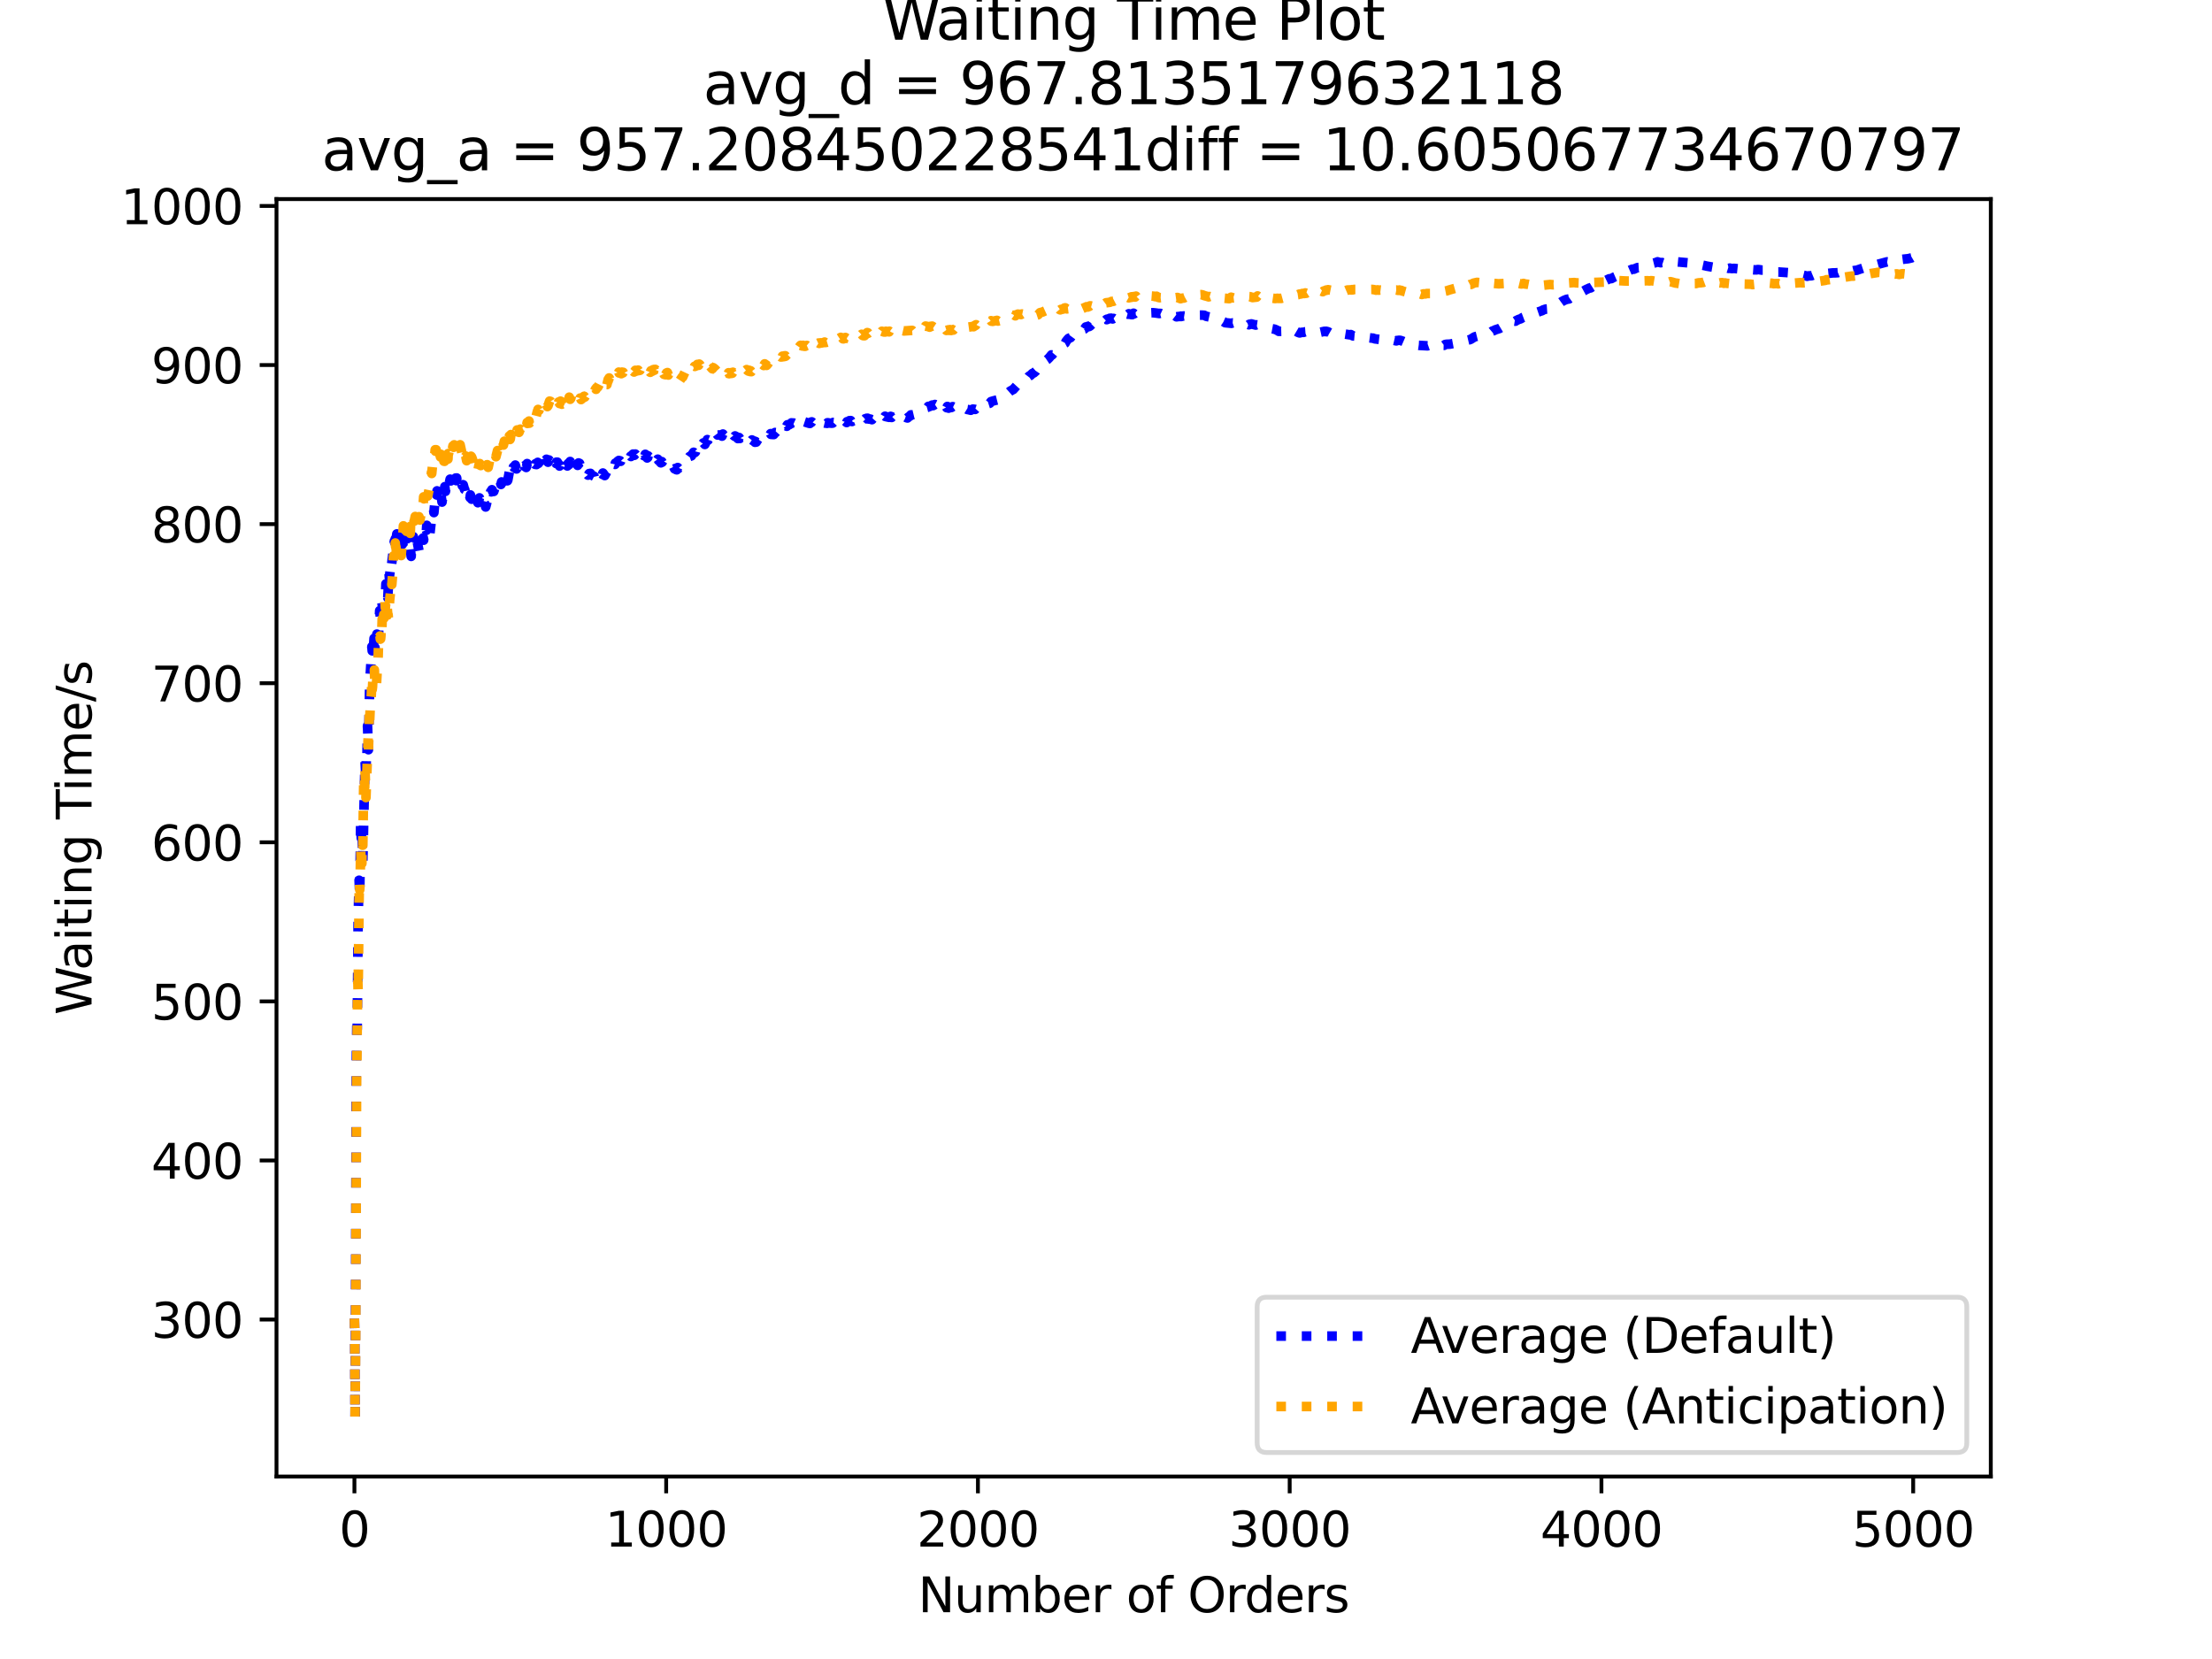 <?xml version="1.0" encoding="utf-8" standalone="no"?>
<!DOCTYPE svg PUBLIC "-//W3C//DTD SVG 1.1//EN"
  "http://www.w3.org/Graphics/SVG/1.1/DTD/svg11.dtd">
<svg xmlns:xlink="http://www.w3.org/1999/xlink" width="460.8pt" height="345.6pt" viewBox="0 0 460.8 345.6" xmlns="http://www.w3.org/2000/svg" version="1.1">
 <defs>
  <style type="text/css">*{stroke-linejoin: round; stroke-linecap: butt}</style>
 </defs>
 <g id="figure_1">
  <g id="patch_1">
   <path d="M 0 345.6 
L 460.8 345.6 
L 460.8 0 
L 0 0 
z
" style="fill: #ffffff"/>
  </g>
  <g id="axes_1">
   <g id="patch_2">
    <path d="M 57.6 307.584 
L 414.72 307.584 
L 414.72 41.472 
L 57.6 41.472 
z
" style="fill: #ffffff"/>
   </g>
   <g id="matplotlib.axis_1">
    <g id="xtick_1">
     <g id="line2d_1">
      <defs>
       <path id="maa10d05270" d="M 0 0 
L 0 3.5 
" style="stroke: #000000; stroke-width: 0.8"/>
      </defs>
      <g>
       <use xlink:href="#maa10d05270" x="73.833" y="307.584" style="stroke: #000000; stroke-width: 0.8"/>
      </g>
     </g>
     <g id="text_1">
      <!-- 0 -->
      <g transform="translate(70.651 322.182)scale(0.1 -0.1)">
       <defs>
        <path id="DejaVuSans-30" d="M 2034 4250 
Q 1547 4250 1301 3770 
Q 1056 3291 1056 2328 
Q 1056 1369 1301 889 
Q 1547 409 2034 409 
Q 2525 409 2770 889 
Q 3016 1369 3016 2328 
Q 3016 3291 2770 3770 
Q 2525 4250 2034 4250 
z
M 2034 4750 
Q 2819 4750 3233 4129 
Q 3647 3509 3647 2328 
Q 3647 1150 3233 529 
Q 2819 -91 2034 -91 
Q 1250 -91 836 529 
Q 422 1150 422 2328 
Q 422 3509 836 4129 
Q 1250 4750 2034 4750 
z
" transform="scale(0.016)"/>
       </defs>
       <use xlink:href="#DejaVuSans-30"/>
      </g>
     </g>
    </g>
    <g id="xtick_2">
     <g id="line2d_2">
      <g>
       <use xlink:href="#maa10d05270" x="138.777" y="307.584" style="stroke: #000000; stroke-width: 0.8"/>
      </g>
     </g>
     <g id="text_2">
      <!-- 1000 -->
      <g transform="translate(126.052 322.182)scale(0.1 -0.1)">
       <defs>
        <path id="DejaVuSans-31" d="M 794 531 
L 1825 531 
L 1825 4091 
L 703 3866 
L 703 4441 
L 1819 4666 
L 2450 4666 
L 2450 531 
L 3481 531 
L 3481 0 
L 794 0 
L 794 531 
z
" transform="scale(0.016)"/>
       </defs>
       <use xlink:href="#DejaVuSans-31"/>
       <use xlink:href="#DejaVuSans-30" x="63.623"/>
       <use xlink:href="#DejaVuSans-30" x="127.246"/>
       <use xlink:href="#DejaVuSans-30" x="190.869"/>
      </g>
     </g>
    </g>
    <g id="xtick_3">
     <g id="line2d_3">
      <g>
       <use xlink:href="#maa10d05270" x="203.721" y="307.584" style="stroke: #000000; stroke-width: 0.8"/>
      </g>
     </g>
     <g id="text_3">
      <!-- 2000 -->
      <g transform="translate(190.996 322.182)scale(0.1 -0.1)">
       <defs>
        <path id="DejaVuSans-32" d="M 1228 531 
L 3431 531 
L 3431 0 
L 469 0 
L 469 531 
Q 828 903 1448 1529 
Q 2069 2156 2228 2338 
Q 2531 2678 2651 2914 
Q 2772 3150 2772 3378 
Q 2772 3750 2511 3984 
Q 2250 4219 1831 4219 
Q 1534 4219 1204 4116 
Q 875 4013 500 3803 
L 500 4441 
Q 881 4594 1212 4672 
Q 1544 4750 1819 4750 
Q 2544 4750 2975 4387 
Q 3406 4025 3406 3419 
Q 3406 3131 3298 2873 
Q 3191 2616 2906 2266 
Q 2828 2175 2409 1742 
Q 1991 1309 1228 531 
z
" transform="scale(0.016)"/>
       </defs>
       <use xlink:href="#DejaVuSans-32"/>
       <use xlink:href="#DejaVuSans-30" x="63.623"/>
       <use xlink:href="#DejaVuSans-30" x="127.246"/>
       <use xlink:href="#DejaVuSans-30" x="190.869"/>
      </g>
     </g>
    </g>
    <g id="xtick_4">
     <g id="line2d_4">
      <g>
       <use xlink:href="#maa10d05270" x="268.664" y="307.584" style="stroke: #000000; stroke-width: 0.8"/>
      </g>
     </g>
     <g id="text_4">
      <!-- 3000 -->
      <g transform="translate(255.939 322.182)scale(0.1 -0.1)">
       <defs>
        <path id="DejaVuSans-33" d="M 2597 2516 
Q 3050 2419 3304 2112 
Q 3559 1806 3559 1356 
Q 3559 666 3084 287 
Q 2609 -91 1734 -91 
Q 1441 -91 1130 -33 
Q 819 25 488 141 
L 488 750 
Q 750 597 1062 519 
Q 1375 441 1716 441 
Q 2309 441 2620 675 
Q 2931 909 2931 1356 
Q 2931 1769 2642 2001 
Q 2353 2234 1838 2234 
L 1294 2234 
L 1294 2753 
L 1863 2753 
Q 2328 2753 2575 2939 
Q 2822 3125 2822 3475 
Q 2822 3834 2567 4026 
Q 2313 4219 1838 4219 
Q 1578 4219 1281 4162 
Q 984 4106 628 3988 
L 628 4550 
Q 988 4650 1302 4700 
Q 1616 4750 1894 4750 
Q 2613 4750 3031 4423 
Q 3450 4097 3450 3541 
Q 3450 3153 3228 2886 
Q 3006 2619 2597 2516 
z
" transform="scale(0.016)"/>
       </defs>
       <use xlink:href="#DejaVuSans-33"/>
       <use xlink:href="#DejaVuSans-30" x="63.623"/>
       <use xlink:href="#DejaVuSans-30" x="127.246"/>
       <use xlink:href="#DejaVuSans-30" x="190.869"/>
      </g>
     </g>
    </g>
    <g id="xtick_5">
     <g id="line2d_5">
      <g>
       <use xlink:href="#maa10d05270" x="333.608" y="307.584" style="stroke: #000000; stroke-width: 0.8"/>
      </g>
     </g>
     <g id="text_5">
      <!-- 4000 -->
      <g transform="translate(320.883 322.182)scale(0.1 -0.1)">
       <defs>
        <path id="DejaVuSans-34" d="M 2419 4116 
L 825 1625 
L 2419 1625 
L 2419 4116 
z
M 2253 4666 
L 3047 4666 
L 3047 1625 
L 3713 1625 
L 3713 1100 
L 3047 1100 
L 3047 0 
L 2419 0 
L 2419 1100 
L 313 1100 
L 313 1709 
L 2253 4666 
z
" transform="scale(0.016)"/>
       </defs>
       <use xlink:href="#DejaVuSans-34"/>
       <use xlink:href="#DejaVuSans-30" x="63.623"/>
       <use xlink:href="#DejaVuSans-30" x="127.246"/>
       <use xlink:href="#DejaVuSans-30" x="190.869"/>
      </g>
     </g>
    </g>
    <g id="xtick_6">
     <g id="line2d_6">
      <g>
       <use xlink:href="#maa10d05270" x="398.552" y="307.584" style="stroke: #000000; stroke-width: 0.8"/>
      </g>
     </g>
     <g id="text_6">
      <!-- 5000 -->
      <g transform="translate(385.827 322.182)scale(0.1 -0.1)">
       <defs>
        <path id="DejaVuSans-35" d="M 691 4666 
L 3169 4666 
L 3169 4134 
L 1269 4134 
L 1269 2991 
Q 1406 3038 1543 3061 
Q 1681 3084 1819 3084 
Q 2600 3084 3056 2656 
Q 3513 2228 3513 1497 
Q 3513 744 3044 326 
Q 2575 -91 1722 -91 
Q 1428 -91 1123 -41 
Q 819 9 494 109 
L 494 744 
Q 775 591 1075 516 
Q 1375 441 1709 441 
Q 2250 441 2565 725 
Q 2881 1009 2881 1497 
Q 2881 1984 2565 2268 
Q 2250 2553 1709 2553 
Q 1456 2553 1204 2497 
Q 953 2441 691 2322 
L 691 4666 
z
" transform="scale(0.016)"/>
       </defs>
       <use xlink:href="#DejaVuSans-35"/>
       <use xlink:href="#DejaVuSans-30" x="63.623"/>
       <use xlink:href="#DejaVuSans-30" x="127.246"/>
       <use xlink:href="#DejaVuSans-30" x="190.869"/>
      </g>
     </g>
    </g>
    <g id="text_7">
     <!-- Number of Orders -->
     <g transform="translate(191.262 335.861)scale(0.1 -0.1)">
      <defs>
       <path id="DejaVuSans-4e" d="M 628 4666 
L 1478 4666 
L 3547 763 
L 3547 4666 
L 4159 4666 
L 4159 0 
L 3309 0 
L 1241 3903 
L 1241 0 
L 628 0 
L 628 4666 
z
" transform="scale(0.016)"/>
       <path id="DejaVuSans-75" d="M 544 1381 
L 544 3500 
L 1119 3500 
L 1119 1403 
Q 1119 906 1312 657 
Q 1506 409 1894 409 
Q 2359 409 2629 706 
Q 2900 1003 2900 1516 
L 2900 3500 
L 3475 3500 
L 3475 0 
L 2900 0 
L 2900 538 
Q 2691 219 2414 64 
Q 2138 -91 1772 -91 
Q 1169 -91 856 284 
Q 544 659 544 1381 
z
M 1991 3584 
L 1991 3584 
z
" transform="scale(0.016)"/>
       <path id="DejaVuSans-6d" d="M 3328 2828 
Q 3544 3216 3844 3400 
Q 4144 3584 4550 3584 
Q 5097 3584 5394 3201 
Q 5691 2819 5691 2113 
L 5691 0 
L 5113 0 
L 5113 2094 
Q 5113 2597 4934 2840 
Q 4756 3084 4391 3084 
Q 3944 3084 3684 2787 
Q 3425 2491 3425 1978 
L 3425 0 
L 2847 0 
L 2847 2094 
Q 2847 2600 2669 2842 
Q 2491 3084 2119 3084 
Q 1678 3084 1418 2786 
Q 1159 2488 1159 1978 
L 1159 0 
L 581 0 
L 581 3500 
L 1159 3500 
L 1159 2956 
Q 1356 3278 1631 3431 
Q 1906 3584 2284 3584 
Q 2666 3584 2933 3390 
Q 3200 3197 3328 2828 
z
" transform="scale(0.016)"/>
       <path id="DejaVuSans-62" d="M 3116 1747 
Q 3116 2381 2855 2742 
Q 2594 3103 2138 3103 
Q 1681 3103 1420 2742 
Q 1159 2381 1159 1747 
Q 1159 1113 1420 752 
Q 1681 391 2138 391 
Q 2594 391 2855 752 
Q 3116 1113 3116 1747 
z
M 1159 2969 
Q 1341 3281 1617 3432 
Q 1894 3584 2278 3584 
Q 2916 3584 3314 3078 
Q 3713 2572 3713 1747 
Q 3713 922 3314 415 
Q 2916 -91 2278 -91 
Q 1894 -91 1617 61 
Q 1341 213 1159 525 
L 1159 0 
L 581 0 
L 581 4863 
L 1159 4863 
L 1159 2969 
z
" transform="scale(0.016)"/>
       <path id="DejaVuSans-65" d="M 3597 1894 
L 3597 1613 
L 953 1613 
Q 991 1019 1311 708 
Q 1631 397 2203 397 
Q 2534 397 2845 478 
Q 3156 559 3463 722 
L 3463 178 
Q 3153 47 2828 -22 
Q 2503 -91 2169 -91 
Q 1331 -91 842 396 
Q 353 884 353 1716 
Q 353 2575 817 3079 
Q 1281 3584 2069 3584 
Q 2775 3584 3186 3129 
Q 3597 2675 3597 1894 
z
M 3022 2063 
Q 3016 2534 2758 2815 
Q 2500 3097 2075 3097 
Q 1594 3097 1305 2825 
Q 1016 2553 972 2059 
L 3022 2063 
z
" transform="scale(0.016)"/>
       <path id="DejaVuSans-72" d="M 2631 2963 
Q 2534 3019 2420 3045 
Q 2306 3072 2169 3072 
Q 1681 3072 1420 2755 
Q 1159 2438 1159 1844 
L 1159 0 
L 581 0 
L 581 3500 
L 1159 3500 
L 1159 2956 
Q 1341 3275 1631 3429 
Q 1922 3584 2338 3584 
Q 2397 3584 2469 3576 
Q 2541 3569 2628 3553 
L 2631 2963 
z
" transform="scale(0.016)"/>
       <path id="DejaVuSans-20" transform="scale(0.016)"/>
       <path id="DejaVuSans-6f" d="M 1959 3097 
Q 1497 3097 1228 2736 
Q 959 2375 959 1747 
Q 959 1119 1226 758 
Q 1494 397 1959 397 
Q 2419 397 2687 759 
Q 2956 1122 2956 1747 
Q 2956 2369 2687 2733 
Q 2419 3097 1959 3097 
z
M 1959 3584 
Q 2709 3584 3137 3096 
Q 3566 2609 3566 1747 
Q 3566 888 3137 398 
Q 2709 -91 1959 -91 
Q 1206 -91 779 398 
Q 353 888 353 1747 
Q 353 2609 779 3096 
Q 1206 3584 1959 3584 
z
" transform="scale(0.016)"/>
       <path id="DejaVuSans-66" d="M 2375 4863 
L 2375 4384 
L 1825 4384 
Q 1516 4384 1395 4259 
Q 1275 4134 1275 3809 
L 1275 3500 
L 2222 3500 
L 2222 3053 
L 1275 3053 
L 1275 0 
L 697 0 
L 697 3053 
L 147 3053 
L 147 3500 
L 697 3500 
L 697 3744 
Q 697 4328 969 4595 
Q 1241 4863 1831 4863 
L 2375 4863 
z
" transform="scale(0.016)"/>
       <path id="DejaVuSans-4f" d="M 2522 4238 
Q 1834 4238 1429 3725 
Q 1025 3213 1025 2328 
Q 1025 1447 1429 934 
Q 1834 422 2522 422 
Q 3209 422 3611 934 
Q 4013 1447 4013 2328 
Q 4013 3213 3611 3725 
Q 3209 4238 2522 4238 
z
M 2522 4750 
Q 3503 4750 4090 4092 
Q 4678 3434 4678 2328 
Q 4678 1225 4090 567 
Q 3503 -91 2522 -91 
Q 1538 -91 948 565 
Q 359 1222 359 2328 
Q 359 3434 948 4092 
Q 1538 4750 2522 4750 
z
" transform="scale(0.016)"/>
       <path id="DejaVuSans-64" d="M 2906 2969 
L 2906 4863 
L 3481 4863 
L 3481 0 
L 2906 0 
L 2906 525 
Q 2725 213 2448 61 
Q 2172 -91 1784 -91 
Q 1150 -91 751 415 
Q 353 922 353 1747 
Q 353 2572 751 3078 
Q 1150 3584 1784 3584 
Q 2172 3584 2448 3432 
Q 2725 3281 2906 2969 
z
M 947 1747 
Q 947 1113 1208 752 
Q 1469 391 1925 391 
Q 2381 391 2643 752 
Q 2906 1113 2906 1747 
Q 2906 2381 2643 2742 
Q 2381 3103 1925 3103 
Q 1469 3103 1208 2742 
Q 947 2381 947 1747 
z
" transform="scale(0.016)"/>
       <path id="DejaVuSans-73" d="M 2834 3397 
L 2834 2853 
Q 2591 2978 2328 3040 
Q 2066 3103 1784 3103 
Q 1356 3103 1142 2972 
Q 928 2841 928 2578 
Q 928 2378 1081 2264 
Q 1234 2150 1697 2047 
L 1894 2003 
Q 2506 1872 2764 1633 
Q 3022 1394 3022 966 
Q 3022 478 2636 193 
Q 2250 -91 1575 -91 
Q 1294 -91 989 -36 
Q 684 19 347 128 
L 347 722 
Q 666 556 975 473 
Q 1284 391 1588 391 
Q 1994 391 2212 530 
Q 2431 669 2431 922 
Q 2431 1156 2273 1281 
Q 2116 1406 1581 1522 
L 1381 1569 
Q 847 1681 609 1914 
Q 372 2147 372 2553 
Q 372 3047 722 3315 
Q 1072 3584 1716 3584 
Q 2034 3584 2315 3537 
Q 2597 3491 2834 3397 
z
" transform="scale(0.016)"/>
      </defs>
      <use xlink:href="#DejaVuSans-4e"/>
      <use xlink:href="#DejaVuSans-75" x="74.805"/>
      <use xlink:href="#DejaVuSans-6d" x="138.184"/>
      <use xlink:href="#DejaVuSans-62" x="235.596"/>
      <use xlink:href="#DejaVuSans-65" x="299.072"/>
      <use xlink:href="#DejaVuSans-72" x="360.596"/>
      <use xlink:href="#DejaVuSans-20" x="401.709"/>
      <use xlink:href="#DejaVuSans-6f" x="433.496"/>
      <use xlink:href="#DejaVuSans-66" x="494.678"/>
      <use xlink:href="#DejaVuSans-20" x="529.883"/>
      <use xlink:href="#DejaVuSans-4f" x="561.67"/>
      <use xlink:href="#DejaVuSans-72" x="640.381"/>
      <use xlink:href="#DejaVuSans-64" x="679.744"/>
      <use xlink:href="#DejaVuSans-65" x="743.221"/>
      <use xlink:href="#DejaVuSans-72" x="804.744"/>
      <use xlink:href="#DejaVuSans-73" x="845.857"/>
     </g>
    </g>
   </g>
   <g id="matplotlib.axis_2">
    <g id="ytick_1">
     <g id="line2d_7">
      <defs>
       <path id="mdc66869f05" d="M 0 0 
L -3.5 0 
" style="stroke: #000000; stroke-width: 0.8"/>
      </defs>
      <g>
       <use xlink:href="#mdc66869f05" x="57.6" y="274.883" style="stroke: #000000; stroke-width: 0.8"/>
      </g>
     </g>
     <g id="text_8">
      <!-- 300 -->
      <g transform="translate(31.512 278.683)scale(0.1 -0.1)">
       <use xlink:href="#DejaVuSans-33"/>
       <use xlink:href="#DejaVuSans-30" x="63.623"/>
       <use xlink:href="#DejaVuSans-30" x="127.246"/>
      </g>
     </g>
    </g>
    <g id="ytick_2">
     <g id="line2d_8">
      <g>
       <use xlink:href="#mdc66869f05" x="57.6" y="241.743" style="stroke: #000000; stroke-width: 0.8"/>
      </g>
     </g>
     <g id="text_9">
      <!-- 400 -->
      <g transform="translate(31.512 245.542)scale(0.1 -0.1)">
       <use xlink:href="#DejaVuSans-34"/>
       <use xlink:href="#DejaVuSans-30" x="63.623"/>
       <use xlink:href="#DejaVuSans-30" x="127.246"/>
      </g>
     </g>
    </g>
    <g id="ytick_3">
     <g id="line2d_9">
      <g>
       <use xlink:href="#mdc66869f05" x="57.6" y="208.603" style="stroke: #000000; stroke-width: 0.8"/>
      </g>
     </g>
     <g id="text_10">
      <!-- 500 -->
      <g transform="translate(31.512 212.402)scale(0.1 -0.1)">
       <use xlink:href="#DejaVuSans-35"/>
       <use xlink:href="#DejaVuSans-30" x="63.623"/>
       <use xlink:href="#DejaVuSans-30" x="127.246"/>
      </g>
     </g>
    </g>
    <g id="ytick_4">
     <g id="line2d_10">
      <g>
       <use xlink:href="#mdc66869f05" x="57.6" y="175.462" style="stroke: #000000; stroke-width: 0.8"/>
      </g>
     </g>
     <g id="text_11">
      <!-- 600 -->
      <g transform="translate(31.512 179.262)scale(0.1 -0.1)">
       <defs>
        <path id="DejaVuSans-36" d="M 2113 2584 
Q 1688 2584 1439 2293 
Q 1191 2003 1191 1497 
Q 1191 994 1439 701 
Q 1688 409 2113 409 
Q 2538 409 2786 701 
Q 3034 994 3034 1497 
Q 3034 2003 2786 2293 
Q 2538 2584 2113 2584 
z
M 3366 4563 
L 3366 3988 
Q 3128 4100 2886 4159 
Q 2644 4219 2406 4219 
Q 1781 4219 1451 3797 
Q 1122 3375 1075 2522 
Q 1259 2794 1537 2939 
Q 1816 3084 2150 3084 
Q 2853 3084 3261 2657 
Q 3669 2231 3669 1497 
Q 3669 778 3244 343 
Q 2819 -91 2113 -91 
Q 1303 -91 875 529 
Q 447 1150 447 2328 
Q 447 3434 972 4092 
Q 1497 4750 2381 4750 
Q 2619 4750 2861 4703 
Q 3103 4656 3366 4563 
z
" transform="scale(0.016)"/>
       </defs>
       <use xlink:href="#DejaVuSans-36"/>
       <use xlink:href="#DejaVuSans-30" x="63.623"/>
       <use xlink:href="#DejaVuSans-30" x="127.246"/>
      </g>
     </g>
    </g>
    <g id="ytick_5">
     <g id="line2d_11">
      <g>
       <use xlink:href="#mdc66869f05" x="57.6" y="142.322" style="stroke: #000000; stroke-width: 0.8"/>
      </g>
     </g>
     <g id="text_12">
      <!-- 700 -->
      <g transform="translate(31.512 146.121)scale(0.1 -0.1)">
       <defs>
        <path id="DejaVuSans-37" d="M 525 4666 
L 3525 4666 
L 3525 4397 
L 1831 0 
L 1172 0 
L 2766 4134 
L 525 4134 
L 525 4666 
z
" transform="scale(0.016)"/>
       </defs>
       <use xlink:href="#DejaVuSans-37"/>
       <use xlink:href="#DejaVuSans-30" x="63.623"/>
       <use xlink:href="#DejaVuSans-30" x="127.246"/>
      </g>
     </g>
    </g>
    <g id="ytick_6">
     <g id="line2d_12">
      <g>
       <use xlink:href="#mdc66869f05" x="57.6" y="109.182" style="stroke: #000000; stroke-width: 0.8"/>
      </g>
     </g>
     <g id="text_13">
      <!-- 800 -->
      <g transform="translate(31.512 112.981)scale(0.1 -0.1)">
       <defs>
        <path id="DejaVuSans-38" d="M 2034 2216 
Q 1584 2216 1326 1975 
Q 1069 1734 1069 1313 
Q 1069 891 1326 650 
Q 1584 409 2034 409 
Q 2484 409 2743 651 
Q 3003 894 3003 1313 
Q 3003 1734 2745 1975 
Q 2488 2216 2034 2216 
z
M 1403 2484 
Q 997 2584 770 2862 
Q 544 3141 544 3541 
Q 544 4100 942 4425 
Q 1341 4750 2034 4750 
Q 2731 4750 3128 4425 
Q 3525 4100 3525 3541 
Q 3525 3141 3298 2862 
Q 3072 2584 2669 2484 
Q 3125 2378 3379 2068 
Q 3634 1759 3634 1313 
Q 3634 634 3220 271 
Q 2806 -91 2034 -91 
Q 1263 -91 848 271 
Q 434 634 434 1313 
Q 434 1759 690 2068 
Q 947 2378 1403 2484 
z
M 1172 3481 
Q 1172 3119 1398 2916 
Q 1625 2713 2034 2713 
Q 2441 2713 2670 2916 
Q 2900 3119 2900 3481 
Q 2900 3844 2670 4047 
Q 2441 4250 2034 4250 
Q 1625 4250 1398 4047 
Q 1172 3844 1172 3481 
z
" transform="scale(0.016)"/>
       </defs>
       <use xlink:href="#DejaVuSans-38"/>
       <use xlink:href="#DejaVuSans-30" x="63.623"/>
       <use xlink:href="#DejaVuSans-30" x="127.246"/>
      </g>
     </g>
    </g>
    <g id="ytick_7">
     <g id="line2d_13">
      <g>
       <use xlink:href="#mdc66869f05" x="57.6" y="76.042" style="stroke: #000000; stroke-width: 0.8"/>
      </g>
     </g>
     <g id="text_14">
      <!-- 900 -->
      <g transform="translate(31.512 79.841)scale(0.1 -0.1)">
       <defs>
        <path id="DejaVuSans-39" d="M 703 97 
L 703 672 
Q 941 559 1184 500 
Q 1428 441 1663 441 
Q 2288 441 2617 861 
Q 2947 1281 2994 2138 
Q 2813 1869 2534 1725 
Q 2256 1581 1919 1581 
Q 1219 1581 811 2004 
Q 403 2428 403 3163 
Q 403 3881 828 4315 
Q 1253 4750 1959 4750 
Q 2769 4750 3195 4129 
Q 3622 3509 3622 2328 
Q 3622 1225 3098 567 
Q 2575 -91 1691 -91 
Q 1453 -91 1209 -44 
Q 966 3 703 97 
z
M 1959 2075 
Q 2384 2075 2632 2365 
Q 2881 2656 2881 3163 
Q 2881 3666 2632 3958 
Q 2384 4250 1959 4250 
Q 1534 4250 1286 3958 
Q 1038 3666 1038 3163 
Q 1038 2656 1286 2365 
Q 1534 2075 1959 2075 
z
" transform="scale(0.016)"/>
       </defs>
       <use xlink:href="#DejaVuSans-39"/>
       <use xlink:href="#DejaVuSans-30" x="63.623"/>
       <use xlink:href="#DejaVuSans-30" x="127.246"/>
      </g>
     </g>
    </g>
    <g id="ytick_8">
     <g id="line2d_14">
      <g>
       <use xlink:href="#mdc66869f05" x="57.6" y="42.901" style="stroke: #000000; stroke-width: 0.8"/>
      </g>
     </g>
     <g id="text_15">
      <!-- 1000 -->
      <g transform="translate(25.15 46.701)scale(0.1 -0.1)">
       <use xlink:href="#DejaVuSans-31"/>
       <use xlink:href="#DejaVuSans-30" x="63.623"/>
       <use xlink:href="#DejaVuSans-30" x="127.246"/>
       <use xlink:href="#DejaVuSans-30" x="190.869"/>
      </g>
     </g>
    </g>
    <g id="text_16">
     <!-- Waiting Time/s -->
     <g transform="translate(19.07 211.41)rotate(-90)scale(0.1 -0.1)">
      <defs>
       <path id="DejaVuSans-57" d="M 213 4666 
L 850 4666 
L 1831 722 
L 2809 4666 
L 3519 4666 
L 4500 722 
L 5478 4666 
L 6119 4666 
L 4947 0 
L 4153 0 
L 3169 4050 
L 2175 0 
L 1381 0 
L 213 4666 
z
" transform="scale(0.016)"/>
       <path id="DejaVuSans-61" d="M 2194 1759 
Q 1497 1759 1228 1600 
Q 959 1441 959 1056 
Q 959 750 1161 570 
Q 1363 391 1709 391 
Q 2188 391 2477 730 
Q 2766 1069 2766 1631 
L 2766 1759 
L 2194 1759 
z
M 3341 1997 
L 3341 0 
L 2766 0 
L 2766 531 
Q 2569 213 2275 61 
Q 1981 -91 1556 -91 
Q 1019 -91 701 211 
Q 384 513 384 1019 
Q 384 1609 779 1909 
Q 1175 2209 1959 2209 
L 2766 2209 
L 2766 2266 
Q 2766 2663 2505 2880 
Q 2244 3097 1772 3097 
Q 1472 3097 1187 3025 
Q 903 2953 641 2809 
L 641 3341 
Q 956 3463 1253 3523 
Q 1550 3584 1831 3584 
Q 2591 3584 2966 3190 
Q 3341 2797 3341 1997 
z
" transform="scale(0.016)"/>
       <path id="DejaVuSans-69" d="M 603 3500 
L 1178 3500 
L 1178 0 
L 603 0 
L 603 3500 
z
M 603 4863 
L 1178 4863 
L 1178 4134 
L 603 4134 
L 603 4863 
z
" transform="scale(0.016)"/>
       <path id="DejaVuSans-74" d="M 1172 4494 
L 1172 3500 
L 2356 3500 
L 2356 3053 
L 1172 3053 
L 1172 1153 
Q 1172 725 1289 603 
Q 1406 481 1766 481 
L 2356 481 
L 2356 0 
L 1766 0 
Q 1100 0 847 248 
Q 594 497 594 1153 
L 594 3053 
L 172 3053 
L 172 3500 
L 594 3500 
L 594 4494 
L 1172 4494 
z
" transform="scale(0.016)"/>
       <path id="DejaVuSans-6e" d="M 3513 2113 
L 3513 0 
L 2938 0 
L 2938 2094 
Q 2938 2591 2744 2837 
Q 2550 3084 2163 3084 
Q 1697 3084 1428 2787 
Q 1159 2491 1159 1978 
L 1159 0 
L 581 0 
L 581 3500 
L 1159 3500 
L 1159 2956 
Q 1366 3272 1645 3428 
Q 1925 3584 2291 3584 
Q 2894 3584 3203 3211 
Q 3513 2838 3513 2113 
z
" transform="scale(0.016)"/>
       <path id="DejaVuSans-67" d="M 2906 1791 
Q 2906 2416 2648 2759 
Q 2391 3103 1925 3103 
Q 1463 3103 1205 2759 
Q 947 2416 947 1791 
Q 947 1169 1205 825 
Q 1463 481 1925 481 
Q 2391 481 2648 825 
Q 2906 1169 2906 1791 
z
M 3481 434 
Q 3481 -459 3084 -895 
Q 2688 -1331 1869 -1331 
Q 1566 -1331 1297 -1286 
Q 1028 -1241 775 -1147 
L 775 -588 
Q 1028 -725 1275 -790 
Q 1522 -856 1778 -856 
Q 2344 -856 2625 -561 
Q 2906 -266 2906 331 
L 2906 616 
Q 2728 306 2450 153 
Q 2172 0 1784 0 
Q 1141 0 747 490 
Q 353 981 353 1791 
Q 353 2603 747 3093 
Q 1141 3584 1784 3584 
Q 2172 3584 2450 3431 
Q 2728 3278 2906 2969 
L 2906 3500 
L 3481 3500 
L 3481 434 
z
" transform="scale(0.016)"/>
       <path id="DejaVuSans-54" d="M -19 4666 
L 3928 4666 
L 3928 4134 
L 2272 4134 
L 2272 0 
L 1638 0 
L 1638 4134 
L -19 4134 
L -19 4666 
z
" transform="scale(0.016)"/>
       <path id="DejaVuSans-2f" d="M 1625 4666 
L 2156 4666 
L 531 -594 
L 0 -594 
L 1625 4666 
z
" transform="scale(0.016)"/>
      </defs>
      <use xlink:href="#DejaVuSans-57"/>
      <use xlink:href="#DejaVuSans-61" x="92.502"/>
      <use xlink:href="#DejaVuSans-69" x="153.781"/>
      <use xlink:href="#DejaVuSans-74" x="181.564"/>
      <use xlink:href="#DejaVuSans-69" x="220.773"/>
      <use xlink:href="#DejaVuSans-6e" x="248.557"/>
      <use xlink:href="#DejaVuSans-67" x="311.936"/>
      <use xlink:href="#DejaVuSans-20" x="375.412"/>
      <use xlink:href="#DejaVuSans-54" x="407.199"/>
      <use xlink:href="#DejaVuSans-69" x="465.158"/>
      <use xlink:href="#DejaVuSans-6d" x="492.941"/>
      <use xlink:href="#DejaVuSans-65" x="590.354"/>
      <use xlink:href="#DejaVuSans-2f" x="651.877"/>
      <use xlink:href="#DejaVuSans-73" x="685.568"/>
     </g>
    </g>
   </g>
   <g id="line2d_15">
    <path d="M 73.833 274.681 
L 73.898 277.652 
L 73.963 295.488 
L 74.028 287.289 
L 74.222 221.771 
L 74.352 211.908 
L 74.417 214.375 
L 74.612 191.136 
L 74.807 183.37 
L 74.872 184.877 
L 74.937 186.64 
L 75.132 171.296 
L 75.261 174.587 
L 75.391 172.339 
L 75.586 179.6 
L 76.041 158.408 
L 76.236 162.291 
L 76.301 158.129 
L 76.366 158.943 
L 76.43 158.227 
L 76.56 151.204 
L 76.755 156.182 
L 77.015 142.417 
L 77.47 134.72 
L 77.535 135.582 
L 77.664 132.64 
L 77.729 132.647 
L 77.859 133.938 
L 77.924 132.991 
L 78.054 136.68 
L 78.119 134.914 
L 78.184 136.42 
L 78.509 132.094 
L 78.574 132.404 
L 78.639 132.004 
L 78.704 133.989 
L 78.768 133.945 
L 79.093 127.203 
L 79.223 128.388 
L 79.418 126.243 
L 79.483 126.328 
L 79.548 125.439 
L 79.743 126.855 
L 79.808 126.553 
L 79.873 126.737 
L 80.002 129.165 
L 80.262 124.789 
L 80.392 121.625 
L 80.522 123.653 
L 80.587 123.616 
L 80.652 124.731 
L 80.717 124.145 
L 80.782 124.521 
L 81.041 119.423 
L 81.106 120.325 
L 81.301 118.699 
L 81.366 119.276 
L 81.496 117.479 
L 81.561 117.687 
L 81.886 115.074 
L 81.951 112.839 
L 82.016 113.066 
L 82.081 113.338 
L 82.146 112.714 
L 82.21 113.012 
L 82.275 112.942 
L 82.34 112.257 
L 82.405 113.029 
L 82.47 111.256 
L 82.535 112.23 
L 82.665 111.225 
L 82.73 111.606 
L 82.925 113.192 
L 83.12 112.053 
L 83.185 113.334 
L 83.25 113.16 
L 83.315 112.055 
L 83.379 112.615 
L 83.574 113.898 
L 83.639 113.967 
L 83.704 112.439 
L 83.769 113.063 
L 83.834 113.381 
L 83.899 112.697 
L 84.029 115.027 
L 84.094 114.686 
L 84.159 114.697 
L 84.354 111.888 
L 84.419 112.03 
L 84.613 114.257 
L 84.678 113.904 
L 84.808 111.816 
L 84.938 112.169 
L 85.003 112.011 
L 85.198 113.804 
L 85.263 113.507 
L 85.328 113.059 
L 85.653 115.906 
L 85.717 114.474 
L 85.782 114.763 
L 86.107 111.8 
L 86.172 112.137 
L 86.237 112.362 
L 86.367 113.974 
L 86.432 113.94 
L 86.497 114.031 
L 86.562 114.372 
L 86.627 113.697 
L 86.692 114.003 
L 86.951 113.038 
L 87.341 115.064 
L 87.536 113.796 
L 87.601 113.9 
L 87.666 113.437 
L 87.731 113.7 
L 87.926 113.026 
L 87.99 113.018 
L 88.055 112.143 
L 88.12 112.171 
L 88.185 112.039 
L 88.25 112.538 
L 88.315 111.723 
L 88.38 111.825 
L 88.445 111.641 
L 88.51 110.614 
L 88.575 111.074 
L 88.64 111.206 
L 88.77 110.328 
L 88.835 110.476 
L 88.9 109.431 
L 88.965 109.608 
L 89.159 110.877 
L 89.224 111.397 
L 89.289 111.167 
L 89.354 111.082 
L 89.419 110.295 
L 89.484 110.677 
L 89.549 111.173 
L 89.874 108.35 
L 89.939 108.453 
L 90.134 107.007 
L 90.264 106.147 
L 90.328 106.179 
L 90.393 106.785 
L 90.718 103.242 
L 90.783 103.469 
L 90.913 102.757 
L 90.978 103.115 
L 91.043 102.253 
L 91.108 102.668 
L 91.303 103.647 
L 91.497 102.844 
L 91.562 103.079 
L 91.692 102.234 
L 91.757 102.513 
L 92.082 104.595 
L 92.277 103.093 
L 92.342 102.511 
L 92.407 102.549 
L 92.472 103.116 
L 92.666 101.383 
L 92.731 101.921 
L 92.796 102.363 
L 92.991 101.081 
L 93.056 100.51 
L 93.121 101.024 
L 93.186 100.962 
L 93.251 100.808 
L 93.446 101.168 
L 93.511 101.072 
L 93.771 99.817 
L 93.9 100.185 
L 94.03 99.319 
L 94.095 99.697 
L 94.42 100.403 
L 94.485 100.38 
L 94.615 98.964 
L 94.68 99.25 
L 94.745 99.272 
L 94.875 99.759 
L 94.939 99.578 
L 95.069 100.134 
L 95.134 99.567 
L 95.199 100.085 
L 95.264 99.846 
L 95.329 99.754 
L 95.394 99.404 
L 95.459 99.626 
L 95.654 99.579 
L 95.784 100.132 
L 95.979 99.837 
L 96.044 99.818 
L 96.303 101.178 
L 96.368 101.103 
L 96.433 100.966 
L 96.498 100.998 
L 96.758 101.955 
L 96.823 101.99 
L 97.018 103.045 
L 97.083 102.824 
L 97.213 102.609 
L 97.277 102.712 
L 97.342 103.054 
L 97.407 102.931 
L 97.472 102.887 
L 97.602 103.233 
L 97.667 102.79 
L 97.927 103.669 
L 97.992 103.104 
L 98.057 103.402 
L 98.252 103.996 
L 98.317 103.36 
L 98.382 103.595 
L 98.446 103.63 
L 98.511 103.493 
L 98.706 104.172 
L 98.836 103.88 
L 99.161 104.399 
L 99.226 104.408 
L 99.291 104.807 
L 99.356 104.598 
L 99.421 104.419 
L 99.486 104.528 
L 99.551 104.726 
L 99.615 104.205 
L 99.68 104.314 
L 99.745 104.288 
L 99.875 103.713 
L 99.94 103.882 
L 100.005 104.053 
L 100.135 103.353 
L 100.395 103.84 
L 100.46 103.776 
L 100.655 104.699 
L 100.72 104.358 
L 100.784 104.608 
L 101.044 105.062 
L 101.174 105.613 
L 101.239 105.388 
L 101.499 104.339 
L 101.564 104.743 
L 101.694 104.042 
L 101.759 104.237 
L 102.018 103.316 
L 102.083 103.098 
L 102.213 102.401 
L 102.343 102.466 
L 102.473 102.017 
L 102.538 102.081 
L 102.603 102.331 
L 102.668 102.304 
L 102.863 102.378 
L 103.122 101.595 
L 103.187 101.916 
L 103.252 101.497 
L 103.317 101.623 
L 103.707 101.001 
L 103.772 101.172 
L 103.837 101.06 
L 103.902 100.588 
L 103.967 100.791 
L 104.226 100.431 
L 104.356 100.923 
L 104.486 100.388 
L 104.616 100.56 
L 104.681 100.442 
L 104.746 99.766 
L 104.811 100.036 
L 105.071 100.6 
L 105.331 99.633 
L 105.395 100.003 
L 105.46 99.874 
L 105.525 99.578 
L 105.59 99.793 
L 105.655 100.161 
L 105.72 100.147 
L 105.785 100.018 
L 106.175 97.937 
L 106.24 97.878 
L 106.305 97.324 
L 106.37 97.541 
L 106.564 98.002 
L 106.694 97.634 
L 106.759 97.75 
L 106.824 97.588 
L 106.889 97.866 
L 106.954 97.291 
L 107.019 97.366 
L 107.149 97.306 
L 107.214 97.449 
L 107.344 96.881 
L 107.539 97.552 
L 107.604 97.692 
L 107.733 97.289 
L 107.928 96.453 
L 108.123 96.768 
L 108.318 96.507 
L 108.383 96.503 
L 108.448 96.287 
L 108.513 96.339 
L 108.708 96.573 
L 108.837 96.634 
L 108.967 96.772 
L 109.032 96.747 
L 109.162 97.101 
L 109.422 96.937 
L 109.617 97.382 
L 109.682 97.251 
L 109.812 96.572 
L 109.942 96.996 
L 110.006 96.871 
L 110.071 96.775 
L 110.201 96.978 
L 110.266 96.863 
L 110.331 96.92 
L 110.396 96.994 
L 110.591 96.726 
L 110.656 96.709 
L 110.721 96.857 
L 111.046 96.242 
L 111.24 96.851 
L 111.37 96.584 
L 111.5 96.747 
L 111.565 96.592 
L 111.76 96.781 
L 112.02 96.319 
L 112.15 96.546 
L 112.344 96.28 
L 112.409 96.151 
L 112.474 95.747 
L 112.539 95.789 
L 112.604 96.053 
L 112.669 96.014 
L 112.734 96.06 
L 112.799 96.406 
L 112.929 96.012 
L 112.994 96.243 
L 113.059 96.2 
L 113.124 96.135 
L 113.254 95.612 
L 113.319 95.883 
L 113.384 95.783 
L 113.513 95.37 
L 113.643 95.901 
L 113.708 95.83 
L 113.838 95.67 
L 113.968 95.879 
L 114.163 96.285 
L 114.358 95.813 
L 114.423 95.965 
L 114.488 95.89 
L 114.617 95.814 
L 114.682 95.76 
L 114.877 96.341 
L 115.072 95.636 
L 115.397 96.363 
L 115.527 96.09 
L 115.851 96.557 
L 115.916 96.276 
L 115.981 96.409 
L 116.111 96.275 
L 116.306 96.65 
L 116.371 96.669 
L 116.566 97.088 
L 116.631 96.921 
L 116.761 97.302 
L 116.826 97.221 
L 116.891 97.112 
L 116.955 96.735 
L 117.02 96.92 
L 117.085 96.896 
L 117.28 97.319 
L 117.41 97.082 
L 117.54 96.74 
L 117.605 96.759 
L 117.67 96.749 
L 117.865 96.922 
L 117.93 96.938 
L 117.995 97.216 
L 118.06 96.91 
L 118.124 97.013 
L 118.189 97.069 
L 118.384 96.538 
L 118.514 96.441 
L 118.579 96.768 
L 118.644 96.562 
L 118.774 96.136 
L 119.164 97.402 
L 119.293 97.233 
L 119.488 97.671 
L 119.553 97.546 
L 119.618 97.469 
L 119.683 97.532 
L 119.813 97.396 
L 119.878 97.134 
L 119.943 97.311 
L 120.073 97.009 
L 120.138 96.742 
L 120.203 96.767 
L 120.268 96.701 
L 120.333 96.946 
L 120.527 96.439 
L 120.592 96.633 
L 120.657 96.509 
L 120.722 96.517 
L 121.047 97.259 
L 121.112 97.236 
L 121.177 97.373 
L 121.242 97.306 
L 121.502 97.431 
L 122.021 98.805 
L 122.086 98.625 
L 122.151 98.735 
L 122.216 98.658 
L 122.281 98.728 
L 122.476 98.977 
L 122.541 98.971 
L 122.735 98.646 
L 122.93 98.755 
L 122.995 98.608 
L 123.06 98.709 
L 123.255 98.958 
L 123.775 99.237 
L 123.84 99.506 
L 123.904 99.043 
L 123.969 99.082 
L 124.099 98.733 
L 124.294 98.982 
L 124.424 99.18 
L 124.489 99.176 
L 124.684 98.951 
L 124.944 98.647 
L 125.009 98.816 
L 125.138 99.036 
L 125.268 98.871 
L 125.398 98.707 
L 125.528 98.84 
L 125.593 98.542 
L 125.658 98.619 
L 125.983 99.07 
L 126.762 97.61 
L 127.087 98.057 
L 127.282 97.713 
L 127.476 97.244 
L 127.541 97.11 
L 127.671 97.293 
L 127.801 97.134 
L 128.061 96.725 
L 128.126 96.746 
L 128.191 96.47 
L 128.256 96.497 
L 128.58 96.236 
L 128.71 96.063 
L 128.84 96.094 
L 128.905 95.922 
L 128.97 96.053 
L 129.035 96.07 
L 129.165 95.982 
L 129.295 96.104 
L 129.425 95.727 
L 129.49 95.749 
L 129.62 95.67 
L 129.814 95.41 
L 129.879 95.239 
L 129.944 95.293 
L 130.009 95.383 
L 130.204 95.135 
L 130.269 95.149 
L 130.399 94.989 
L 130.464 95.184 
L 130.529 95.142 
L 130.983 95.405 
L 131.048 95.571 
L 131.113 95.491 
L 131.178 95.455 
L 131.373 95.031 
L 131.438 95.1 
L 131.698 94.772 
L 131.828 94.869 
L 131.893 94.591 
L 131.958 94.621 
L 132.152 94.846 
L 132.347 94.586 
L 132.477 94.747 
L 132.802 94.106 
L 133.256 94.661 
L 133.386 94.634 
L 133.516 94.281 
L 133.581 94.401 
L 133.646 94.204 
L 133.711 94.345 
L 133.971 94.861 
L 134.036 94.783 
L 134.166 94.945 
L 134.36 94.887 
L 134.425 94.641 
L 134.49 94.82 
L 134.815 95.402 
L 134.945 95.293 
L 135.01 94.959 
L 135.075 95.069 
L 135.14 95.163 
L 135.205 95.08 
L 135.854 95.739 
L 135.919 95.491 
L 135.984 95.621 
L 136.114 95.711 
L 136.179 95.741 
L 136.244 95.559 
L 136.309 95.627 
L 136.374 95.808 
L 136.439 95.594 
L 136.504 95.743 
L 136.569 95.842 
L 136.633 95.761 
L 136.763 95.604 
L 136.958 95.756 
L 137.023 95.655 
L 137.088 95.748 
L 137.673 96.418 
L 137.867 96.154 
L 137.932 96.291 
L 138.192 95.909 
L 138.257 96.077 
L 138.387 95.889 
L 138.517 95.955 
L 138.582 95.899 
L 138.842 96.307 
L 138.971 96.292 
L 139.231 96.394 
L 139.296 96.249 
L 139.361 96.34 
L 140.076 96.882 
L 140.14 96.842 
L 140.53 97.674 
L 140.66 97.592 
L 140.855 97.833 
L 140.985 97.871 
L 141.18 97.394 
L 141.309 97.554 
L 141.374 97.561 
L 141.504 97.447 
L 141.634 97.428 
L 142.933 95.677 
L 143.063 95.663 
L 143.193 95.47 
L 143.258 95.522 
L 143.388 95.359 
L 143.453 95.376 
L 143.647 95.106 
L 144.037 94.965 
L 144.232 94.586 
L 144.297 94.587 
L 144.492 94.218 
L 144.557 94.278 
L 144.751 94.278 
L 144.881 94.156 
L 145.011 93.667 
L 145.076 93.72 
L 145.141 93.807 
L 145.531 92.883 
L 145.661 93.055 
L 145.791 92.553 
L 145.856 92.651 
L 146.05 92.459 
L 146.245 92.651 
L 146.505 92.27 
L 146.57 92.272 
L 146.83 92.588 
L 147.154 91.947 
L 147.284 91.799 
L 147.349 91.575 
L 147.414 91.608 
L 147.544 91.663 
L 147.869 90.953 
L 147.934 91.086 
L 148.064 90.812 
L 148.258 91.023 
L 148.323 91.06 
L 148.518 90.801 
L 148.648 90.668 
L 148.778 90.332 
L 148.843 90.433 
L 148.973 90.531 
L 149.038 90.426 
L 149.103 90.556 
L 149.298 90.369 
L 149.492 90.628 
L 150.207 90.601 
L 150.272 90.599 
L 150.402 90.86 
L 150.596 90.417 
L 150.791 90.795 
L 151.246 90.883 
L 151.376 90.647 
L 151.506 90.661 
L 151.636 90.65 
L 151.895 90.041 
L 151.96 90.123 
L 152.025 89.988 
L 152.22 90.314 
L 152.35 90.346 
L 152.61 90.514 
L 152.675 90.509 
L 152.869 90.755 
L 153.064 90.905 
L 153.129 90.812 
L 153.324 91.019 
L 153.389 90.949 
L 153.714 91.366 
L 153.909 91.3 
L 153.973 91.145 
L 154.038 91.238 
L 154.103 91.353 
L 154.168 91.27 
L 154.363 91.281 
L 154.428 91.176 
L 154.493 91.258 
L 154.623 91.32 
L 154.818 91.257 
L 154.948 91.388 
L 155.142 91.246 
L 155.272 91.541 
L 155.337 91.489 
L 155.662 91.584 
L 155.857 91.565 
L 156.247 91.798 
L 156.311 91.672 
L 156.376 91.816 
L 156.441 91.76 
L 156.506 91.819 
L 156.571 91.733 
L 156.636 91.65 
L 156.831 91.785 
L 157.026 91.859 
L 157.156 91.883 
L 157.286 92.139 
L 157.416 91.981 
L 157.545 92.096 
L 157.74 91.786 
L 157.935 91.502 
L 158 91.565 
L 158.13 91.585 
L 158.39 91.326 
L 158.909 91.487 
L 159.039 91.189 
L 159.169 91.266 
L 159.429 90.904 
L 159.689 91.192 
L 159.754 91.089 
L 159.818 91.056 
L 159.948 90.834 
L 160.078 90.817 
L 160.273 90.646 
L 160.403 90.56 
L 160.533 90.333 
L 160.598 90.489 
L 161.182 90.528 
L 161.442 90.101 
L 161.572 90.116 
L 161.897 89.743 
L 162.156 89.572 
L 162.286 89.603 
L 162.481 89.751 
L 162.546 89.626 
L 162.611 89.722 
L 162.741 89.961 
L 162.806 89.918 
L 162.871 89.956 
L 163.066 89.742 
L 163.196 89.797 
L 163.845 88.758 
L 163.91 88.801 
L 164.04 88.482 
L 164.105 88.562 
L 164.429 88.474 
L 164.819 88.156 
L 164.884 88.088 
L 165.014 88.166 
L 165.274 88.113 
L 165.469 88.203 
L 165.728 88.042 
L 165.858 88.133 
L 165.988 88.297 
L 166.118 88.035 
L 166.248 88.166 
L 166.443 88.059 
L 166.508 88.134 
L 166.703 87.846 
L 166.897 87.717 
L 167.027 87.916 
L 167.092 87.752 
L 167.157 87.856 
L 167.222 87.887 
L 167.287 87.729 
L 167.352 87.797 
L 168.456 88.157 
L 168.716 88.218 
L 168.976 87.916 
L 169.04 87.989 
L 169.105 87.881 
L 169.365 88.133 
L 169.625 88.047 
L 169.69 87.985 
L 170.08 88.436 
L 170.534 88.538 
L 170.664 88.334 
L 170.924 88.402 
L 171.184 87.989 
L 171.249 88.028 
L 171.314 87.909 
L 171.378 88.002 
L 171.508 88.049 
L 171.898 88.142 
L 172.028 88.139 
L 172.288 88.196 
L 172.418 88.06 
L 172.872 88.138 
L 173.262 88.163 
L 173.457 88.142 
L 173.587 87.996 
L 173.716 88.009 
L 173.781 87.94 
L 174.041 88.253 
L 174.496 88.169 
L 174.626 88.183 
L 174.82 87.888 
L 174.95 87.895 
L 175.08 87.791 
L 175.275 87.921 
L 175.34 87.835 
L 175.405 87.962 
L 175.535 87.835 
L 175.6 87.814 
L 175.665 87.937 
L 175.73 87.81 
L 175.795 87.888 
L 175.925 87.872 
L 176.054 87.714 
L 176.119 87.767 
L 176.379 88.024 
L 176.444 87.848 
L 176.509 87.929 
L 176.964 87.625 
L 177.158 87.74 
L 177.223 87.619 
L 177.288 87.731 
L 177.483 87.812 
L 177.678 87.608 
L 177.743 87.649 
L 177.873 87.477 
L 178.327 87.735 
L 178.457 87.617 
L 178.717 87.729 
L 178.782 87.545 
L 178.847 87.628 
L 179.042 87.67 
L 179.367 87.501 
L 179.821 87.568 
L 180.211 87.244 
L 180.471 87.247 
L 180.536 87.132 
L 180.6 87.205 
L 180.73 87.123 
L 180.925 87.284 
L 181.12 87.31 
L 181.25 87.286 
L 181.64 87.425 
L 181.964 87.061 
L 182.094 87.11 
L 182.224 87.21 
L 182.289 87.1 
L 182.354 87.179 
L 182.614 87.089 
L 182.809 86.877 
L 183.003 86.849 
L 183.068 86.673 
L 183.133 86.781 
L 183.263 86.754 
L 183.523 86.624 
L 183.588 86.608 
L 183.718 86.401 
L 183.848 86.417 
L 184.043 86.595 
L 184.172 86.72 
L 184.237 86.709 
L 184.302 86.815 
L 184.367 86.706 
L 184.432 86.762 
L 185.212 86.938 
L 185.276 86.857 
L 185.341 86.922 
L 185.406 86.921 
L 185.536 86.735 
L 185.731 86.967 
L 185.861 86.838 
L 185.926 86.873 
L 186.121 86.61 
L 186.316 86.661 
L 186.64 86.71 
L 186.705 86.773 
L 186.9 86.581 
L 186.965 86.72 
L 187.03 86.684 
L 187.16 86.68 
L 187.355 86.785 
L 187.485 86.746 
L 187.809 86.94 
L 187.939 86.884 
L 188.069 86.953 
L 188.264 86.779 
L 188.718 86.936 
L 188.848 87.017 
L 189.043 87.072 
L 189.238 86.882 
L 189.563 86.672 
L 189.758 86.425 
L 189.952 86.45 
L 190.407 86.342 
L 190.537 86.275 
L 190.732 86.097 
L 190.862 86.204 
L 190.992 86.1 
L 191.121 86.045 
L 192.485 85.052 
L 193.265 84.836 
L 193.394 84.654 
L 193.654 84.686 
L 194.174 84.385 
L 194.369 84.505 
L 194.563 84.392 
L 194.758 84.264 
L 194.888 84.329 
L 195.148 84.337 
L 195.278 84.529 
L 195.343 84.469 
L 195.538 83.982 
L 195.603 84.039 
L 195.667 84.157 
L 195.732 84.117 
L 196.187 84.324 
L 196.317 84.254 
L 196.512 84.424 
L 196.772 84.565 
L 197.031 84.805 
L 197.096 84.704 
L 197.226 84.937 
L 197.356 84.673 
L 197.421 84.705 
L 197.616 85.028 
L 197.681 84.897 
L 197.746 84.948 
L 198.2 84.888 
L 198.46 84.709 
L 199.11 85.027 
L 199.239 85.014 
L 199.434 85.149 
L 199.694 85.328 
L 199.889 85.482 
L 199.954 85.418 
L 200.019 85.51 
L 200.149 85.366 
L 200.343 85.349 
L 200.603 85.24 
L 201.123 85.069 
L 201.512 85.305 
L 201.772 85.342 
L 201.967 85.396 
L 202.227 85.465 
L 202.681 85.221 
L 202.941 85.259 
L 203.071 85.267 
L 203.136 85.289 
L 203.331 85.075 
L 203.461 85.133 
L 203.656 84.942 
L 204.175 85.042 
L 204.305 84.969 
L 204.37 85.059 
L 204.825 84.497 
L 205.019 84.423 
L 205.214 84.416 
L 205.279 84.475 
L 205.539 84.207 
L 206.188 84.003 
L 206.448 83.659 
L 206.968 83.503 
L 208.007 83.239 
L 208.267 83.015 
L 208.396 82.989 
L 208.526 82.999 
L 208.656 83.041 
L 208.916 82.778 
L 209.111 82.807 
L 209.306 82.587 
L 209.501 82.335 
L 209.565 82.352 
L 209.89 81.896 
L 210.02 81.842 
L 210.475 81.443 
L 210.67 81.357 
L 210.929 81.197 
L 211.059 81.155 
L 211.774 80.366 
L 212.033 80.336 
L 212.293 80.162 
L 212.488 79.992 
L 212.813 79.79 
L 213.007 79.445 
L 213.072 79.477 
L 213.787 79.073 
L 214.047 78.753 
L 214.306 78.415 
L 214.501 78.279 
L 214.631 78.227 
L 215.086 77.791 
L 215.345 77.697 
L 215.67 77.414 
L 215.8 77.296 
L 216.125 76.815 
L 216.45 76.471 
L 216.774 76.178 
L 216.904 75.949 
L 217.034 75.958 
L 217.554 75.328 
L 218.138 74.942 
L 218.398 74.696 
L 218.658 74.426 
L 219.047 73.929 
L 219.177 73.948 
L 220.151 72.758 
L 220.346 72.708 
L 220.606 72.525 
L 220.996 71.957 
L 221.905 71.469 
L 222.1 71.098 
L 222.424 70.691 
L 222.619 70.488 
L 223.009 70.345 
L 223.204 70.078 
L 223.528 70.132 
L 223.723 69.856 
L 223.853 69.738 
L 224.178 69.385 
L 225.801 68.552 
L 225.931 68.521 
L 226.191 68.113 
L 226.451 68.151 
L 226.581 68 
L 226.646 68.075 
L 226.905 68.018 
L 227.1 67.89 
L 227.425 67.563 
L 227.62 67.561 
L 227.88 67.518 
L 228.139 67.226 
L 228.659 67.21 
L 228.984 67.191 
L 229.114 67.158 
L 229.243 67.056 
L 229.438 67.049 
L 229.568 67.075 
L 229.763 67.097 
L 230.153 66.65 
L 230.283 66.734 
L 230.477 66.556 
L 230.542 66.591 
L 230.607 66.493 
L 230.672 66.548 
L 231.192 66.301 
L 231.322 66.377 
L 231.452 66.279 
L 231.776 66.438 
L 231.971 66.333 
L 232.101 66.423 
L 232.491 66.013 
L 233.27 65.61 
L 233.335 65.517 
L 233.4 65.573 
L 233.79 65.468 
L 234.179 65.411 
L 234.374 65.392 
L 234.569 65.336 
L 235.023 65.467 
L 235.153 65.361 
L 235.543 65.514 
L 235.738 65.543 
L 235.868 65.546 
L 236.128 65.251 
L 236.257 65.378 
L 236.322 65.316 
L 237.686 65.162 
L 237.816 65.139 
L 238.206 65.091 
L 238.401 65.037 
L 238.53 65.063 
L 238.725 65.008 
L 238.92 64.984 
L 239.05 64.984 
L 239.764 65.16 
L 240.154 65.143 
L 240.674 65.191 
L 241.518 65.314 
L 241.648 65.279 
L 241.778 65.296 
L 241.972 65.385 
L 242.232 65.513 
L 242.492 65.704 
L 242.687 65.666 
L 242.947 65.782 
L 243.141 65.845 
L 243.336 65.905 
L 243.466 65.881 
L 244.051 65.793 
L 244.181 65.723 
L 244.505 65.926 
L 244.83 65.797 
L 245.09 65.998 
L 245.415 65.951 
L 245.609 65.932 
L 245.739 65.93 
L 245.934 65.927 
L 245.999 65.856 
L 246.064 65.937 
L 246.194 65.884 
L 246.389 65.857 
L 246.583 65.822 
L 247.168 65.91 
L 247.363 65.821 
L 248.467 65.656 
L 248.597 65.664 
L 250.415 65.646 
L 250.87 65.676 
L 251.259 65.887 
L 252.364 66.127 
L 252.493 66.074 
L 252.688 66.17 
L 252.883 66.342 
L 253.013 66.297 
L 253.338 66.515 
L 253.792 66.778 
L 254.377 66.927 
L 254.572 67.009 
L 254.766 66.946 
L 254.896 67.005 
L 255.221 67.225 
L 256.52 67.358 
L 256.78 67.272 
L 257.234 67.308 
L 257.884 67.387 
L 258.079 67.358 
L 258.338 67.516 
L 258.988 67.674 
L 259.183 67.601 
L 259.377 67.651 
L 259.637 67.705 
L 259.897 67.701 
L 260.092 67.63 
L 260.157 67.658 
L 260.287 67.547 
L 260.417 67.587 
L 260.676 67.473 
L 261.586 67.718 
L 261.715 67.667 
L 261.845 67.679 
L 261.975 67.698 
L 263.079 67.971 
L 263.339 68.032 
L 263.469 68.041 
L 263.794 68.167 
L 263.988 68.154 
L 264.313 68.308 
L 264.508 68.39 
L 265.547 68.583 
L 265.937 68.752 
L 266.132 68.85 
L 266.391 69.027 
L 267.236 69.005 
L 267.495 69.141 
L 267.755 69.186 
L 267.885 69.198 
L 268.08 69.076 
L 268.34 69.089 
L 269.314 69.113 
L 269.704 69.221 
L 270.028 69.023 
L 270.353 69.215 
L 270.548 69.296 
L 270.743 69.359 
L 271.002 69.259 
L 271.132 69.267 
L 271.327 69.213 
L 271.522 69.246 
L 271.847 69.131 
L 273.34 69.019 
L 273.665 68.968 
L 274.055 69.098 
L 274.185 69.053 
L 274.574 69.222 
L 274.769 69.123 
L 275.029 69.216 
L 275.938 69.016 
L 276.133 69.088 
L 276.263 69.015 
L 276.523 69.08 
L 276.653 69.106 
L 277.042 69.332 
L 277.432 69.301 
L 277.562 69.282 
L 278.276 69.366 
L 278.861 69.461 
L 279.055 69.416 
L 281.199 69.756 
L 281.393 69.695 
L 281.848 69.972 
L 282.173 69.999 
L 282.433 69.836 
L 282.627 69.82 
L 283.277 70.117 
L 283.407 70.096 
L 284.9 70.354 
L 285.03 70.337 
L 285.875 70.447 
L 286.004 70.434 
L 286.394 70.587 
L 286.784 70.635 
L 287.693 70.739 
L 288.018 70.903 
L 288.342 70.749 
L 288.602 70.909 
L 288.927 70.901 
L 289.317 70.975 
L 289.771 70.844 
L 290.161 70.88 
L 290.291 70.879 
L 290.875 71.012 
L 291.07 70.939 
L 291.525 70.878 
L 291.784 70.925 
L 292.239 71.085 
L 292.629 71.254 
L 292.824 71.231 
L 293.213 71.4 
L 293.668 71.528 
L 293.863 71.554 
L 294.252 71.633 
L 295.097 71.87 
L 295.356 71.916 
L 295.551 71.943 
L 297.37 72.045 
L 297.694 71.93 
L 297.889 72.036 
L 299.058 72.035 
L 299.253 72.001 
L 299.448 72.05 
L 299.643 72.057 
L 299.967 72.111 
L 300.357 71.936 
L 300.812 71.946 
L 301.071 71.761 
L 301.331 71.715 
L 302.046 71.687 
L 302.89 71.529 
L 303.474 71.512 
L 303.734 71.467 
L 304.968 70.973 
L 305.228 70.977 
L 306.202 70.752 
L 306.397 70.667 
L 306.981 70.299 
L 307.111 70.216 
L 307.306 70.142 
L 309.644 69.555 
L 309.904 69.381 
L 310.553 69.254 
L 310.878 68.976 
L 311.268 68.836 
L 311.462 68.722 
L 312.372 68.431 
L 312.566 68.31 
L 313.346 67.842 
L 313.476 67.801 
L 313.671 67.667 
L 314.06 67.49 
L 314.255 67.444 
L 314.45 67.324 
L 314.904 67.111 
L 315.034 67.082 
L 315.229 67.03 
L 315.489 66.884 
L 315.684 66.913 
L 315.944 66.742 
L 316.398 66.528 
L 316.528 66.493 
L 316.658 66.459 
L 316.853 66.375 
L 317.178 66.156 
L 317.892 65.886 
L 318.152 65.804 
L 318.347 65.647 
L 318.541 65.626 
L 318.866 65.454 
L 318.996 65.471 
L 319.191 65.364 
L 319.321 65.366 
L 321.269 64.706 
L 321.464 64.565 
L 321.724 64.484 
L 321.983 64.39 
L 322.438 64.359 
L 323.217 63.971 
L 323.412 63.97 
L 324.581 63.338 
L 324.906 63.083 
L 325.101 63.016 
L 325.36 62.829 
L 325.815 62.578 
L 326.335 62.366 
L 326.724 62.298 
L 326.854 62.276 
L 327.049 62.139 
L 327.633 61.833 
L 327.958 61.606 
L 328.348 61.518 
L 328.478 61.439 
L 328.673 61.277 
L 330.036 60.54 
L 330.231 60.42 
L 330.556 60.256 
L 330.946 60.085 
L 331.076 60.011 
L 331.335 59.986 
L 331.985 59.572 
L 332.244 59.496 
L 332.439 59.386 
L 332.764 59.211 
L 333.219 59.136 
L 333.349 59.006 
L 333.478 58.966 
L 333.738 58.786 
L 333.868 58.733 
L 335.232 58.081 
L 335.687 58.034 
L 336.011 57.853 
L 336.206 57.752 
L 340.038 56.073 
L 340.362 56.083 
L 340.817 55.869 
L 341.142 55.74 
L 341.661 55.709 
L 342.051 55.633 
L 343.74 54.944 
L 343.869 54.986 
L 344.064 54.919 
L 344.194 54.88 
L 344.454 54.821 
L 344.909 54.71 
L 345.298 54.539 
L 345.623 54.646 
L 345.948 54.729 
L 346.207 54.684 
L 346.532 54.791 
L 346.727 54.771 
L 346.922 54.806 
L 347.247 54.533 
L 347.766 54.521 
L 348.091 54.634 
L 348.286 54.57 
L 348.416 54.529 
L 348.675 54.465 
L 349.065 54.539 
L 349.26 54.536 
L 351.533 54.745 
L 351.663 54.68 
L 352.117 54.75 
L 352.312 54.745 
L 352.637 54.833 
L 353.351 54.91 
L 353.546 54.947 
L 353.741 55.009 
L 354.001 55.073 
L 354.39 55.101 
L 354.715 55.249 
L 355.3 55.376 
L 355.494 55.43 
L 357.248 55.736 
L 357.703 55.762 
L 357.897 55.738 
L 359.781 55.809 
L 360.105 55.911 
L 360.365 55.853 
L 360.625 55.932 
L 360.82 55.953 
L 361.209 55.907 
L 362.963 56.096 
L 363.547 56.176 
L 364.262 56.143 
L 364.457 56.174 
L 364.781 56.115 
L 365.106 56.189 
L 365.496 56.217 
L 365.95 56.215 
L 366.145 56.158 
L 366.405 56.167 
L 366.665 56.203 
L 366.795 56.235 
L 366.989 56.258 
L 367.509 56.257 
L 368.808 56.474 
L 369.198 56.536 
L 369.457 56.49 
L 369.977 56.66 
L 370.496 56.658 
L 372.834 56.821 
L 373.419 57.05 
L 375.432 57.274 
L 375.952 57.401 
L 376.147 57.447 
L 376.471 57.554 
L 376.731 57.473 
L 376.991 57.463 
L 377.381 57.442 
L 377.77 57.279 
L 381.862 56.843 
L 382.186 56.847 
L 382.836 56.811 
L 383.225 56.649 
L 383.42 56.639 
L 383.745 56.578 
L 384.2 56.474 
L 384.459 56.48 
L 384.654 56.481 
L 384.979 56.442 
L 385.434 56.552 
L 385.953 56.439 
L 386.343 56.343 
L 386.797 56.302 
L 387.187 56.157 
L 388.356 55.773 
L 388.551 55.677 
L 388.746 55.64 
L 388.941 55.59 
L 389.85 55.328 
L 390.11 55.312 
L 390.694 55.169 
L 390.889 55.144 
L 393.097 54.547 
L 393.292 54.582 
L 393.681 54.418 
L 393.876 54.414 
L 394.721 54.197 
L 395.24 54.234 
L 395.435 54.136 
L 396.409 54.01 
L 397.513 53.89 
L 398.227 53.719 
L 398.487 53.568 
L 398.487 53.568 
" clip-path="url(#p56cc4edc1e)" style="fill: none; stroke-dasharray: 2,3.3; stroke-dashoffset: 0; stroke: #0000ff; stroke-width: 2"/>
   </g>
   <g id="line2d_16">
    <path d="M 73.833 274.681 
L 73.898 277.652 
L 73.963 295.488 
L 74.028 287.289 
L 74.093 279.569 
L 74.287 225.136 
L 74.352 220.657 
L 74.482 206.69 
L 74.547 204.543 
L 74.612 206.672 
L 74.807 187.566 
L 74.872 183.528 
L 74.937 185.362 
L 75.002 184.432 
L 75.132 176.614 
L 75.197 178.904 
L 75.261 178.548 
L 75.326 177.366 
L 75.391 179.856 
L 75.456 175.414 
L 75.521 176.076 
L 75.586 176.069 
L 75.781 162.133 
L 75.911 161.436 
L 75.976 164.013 
L 76.041 160.384 
L 76.236 166.154 
L 76.69 153.732 
L 76.755 156.553 
L 76.95 147.895 
L 77.015 150.119 
L 77.21 145.299 
L 77.275 145.513 
L 77.34 144.967 
L 77.47 141.561 
L 77.535 143.651 
L 77.599 143.18 
L 77.729 140.663 
L 77.794 141.15 
L 77.989 139.558 
L 78.054 141.45 
L 78.119 140.987 
L 78.184 140.519 
L 78.249 142.118 
L 78.314 141.928 
L 78.379 141.882 
L 78.444 142.29 
L 78.704 137.419 
L 78.768 137.043 
L 78.898 132.58 
L 79.028 132.881 
L 79.093 132.946 
L 79.158 132.489 
L 79.223 133.146 
L 79.288 133.098 
L 79.353 132.519 
L 79.418 130.174 
L 79.483 130.291 
L 79.548 131.208 
L 79.613 128.942 
L 79.678 129.508 
L 79.743 129.903 
L 79.808 128.017 
L 79.873 128.84 
L 79.937 128.023 
L 80.002 128.766 
L 80.067 128.513 
L 80.197 125.257 
L 80.262 126.602 
L 80.327 126.016 
L 80.457 124.694 
L 80.522 124.879 
L 80.782 128.112 
L 80.847 128.048 
L 80.912 128.817 
L 81.171 125.06 
L 81.366 123.15 
L 81.561 120.926 
L 81.626 121.769 
L 81.821 119.38 
L 81.951 116.073 
L 82.016 115.771 
L 82.081 115.785 
L 82.146 115.701 
L 82.21 116.612 
L 82.275 115.774 
L 82.34 113.108 
L 82.405 113.873 
L 82.47 113.865 
L 82.6 115.088 
L 82.665 114.701 
L 82.86 113.497 
L 82.99 113.674 
L 83.12 115.579 
L 83.185 115.316 
L 83.25 114.014 
L 83.315 114.595 
L 83.444 115.631 
L 83.509 114.777 
L 83.574 115.737 
L 83.704 114.116 
L 83.769 113.872 
L 84.029 109.542 
L 84.094 109.763 
L 84.159 109.369 
L 84.354 111.27 
L 84.484 110.921 
L 84.548 110.193 
L 84.613 110.267 
L 84.678 110.683 
L 84.743 109.872 
L 84.808 109.943 
L 85.003 110.922 
L 85.133 110.076 
L 85.198 110.129 
L 85.328 111.108 
L 85.393 110.341 
L 85.458 111.108 
L 85.523 109.638 
L 85.588 110.139 
L 85.653 109.909 
L 85.717 110.088 
L 85.912 109.268 
L 86.107 107.863 
L 86.172 108.046 
L 86.302 108.55 
L 86.497 107.597 
L 86.692 108.623 
L 86.951 107.275 
L 87.146 108.14 
L 87.211 108.322 
L 87.276 107.641 
L 87.341 107.837 
L 87.471 108.337 
L 87.731 106.916 
L 87.796 107.208 
L 88.185 104.532 
L 88.25 103.507 
L 88.315 103.919 
L 88.38 103.423 
L 88.445 103.919 
L 88.835 101.954 
L 89.03 103.023 
L 89.095 103.333 
L 89.289 102.455 
L 89.419 101.84 
L 89.614 100.769 
L 89.679 100.576 
L 89.874 98.416 
L 89.939 98.635 
L 90.264 95.315 
L 90.328 95.072 
L 90.393 95.196 
L 90.523 95.24 
L 90.653 93.688 
L 90.718 93.995 
L 90.848 93.686 
L 90.913 93.948 
L 90.978 93.626 
L 91.108 94.338 
L 91.238 94.03 
L 91.303 94.221 
L 91.368 93.405 
L 91.433 93.897 
L 91.562 94.607 
L 91.627 94.588 
L 91.757 95.188 
L 91.822 94.631 
L 91.887 95.524 
L 91.952 95.263 
L 92.082 96.058 
L 92.147 96.769 
L 92.212 96.527 
L 92.277 96.627 
L 92.407 95.436 
L 92.472 96.081 
L 92.537 95.956 
L 92.602 96.105 
L 92.666 95.798 
L 92.731 96.328 
L 92.991 94.176 
L 93.056 94.236 
L 93.316 95.639 
L 93.381 94.475 
L 93.446 94.516 
L 93.576 93.856 
L 93.641 93.947 
L 93.835 94.497 
L 93.9 94.149 
L 93.965 94.515 
L 94.03 93.794 
L 94.095 93.817 
L 94.16 94.034 
L 94.355 92.886 
L 94.485 93.182 
L 94.55 93.166 
L 94.615 92.661 
L 94.68 92.917 
L 94.745 92.736 
L 94.875 93.192 
L 95.069 92.551 
L 95.199 93.282 
L 95.394 92.83 
L 95.459 92.861 
L 95.524 92.647 
L 95.719 93.128 
L 95.784 93.012 
L 95.849 92.654 
L 96.238 94.433 
L 96.368 94.533 
L 96.433 93.986 
L 96.498 94.343 
L 96.628 94.916 
L 96.693 94.62 
L 96.758 94.4 
L 96.888 95.174 
L 96.953 95.118 
L 97.018 94.998 
L 97.213 95.975 
L 97.277 95.422 
L 97.342 95.951 
L 97.407 95.925 
L 97.537 95.251 
L 97.602 95.388 
L 97.797 94.679 
L 97.927 95.597 
L 97.992 95.38 
L 98.057 95.606 
L 98.122 95.039 
L 98.187 95.122 
L 98.252 95.212 
L 98.446 95.729 
L 98.641 96.419 
L 98.771 96.979 
L 98.901 97.268 
L 98.966 96.812 
L 99.031 96.992 
L 99.096 97.078 
L 99.161 96.88 
L 99.356 97.443 
L 99.421 97.53 
L 99.551 97.999 
L 99.81 96.753 
L 99.875 96.84 
L 99.94 96.568 
L 100.005 96.676 
L 100.135 96.983 
L 100.2 96.853 
L 100.265 96.657 
L 100.33 96.904 
L 100.395 96.87 
L 100.46 96.764 
L 100.525 96.393 
L 100.59 96.498 
L 100.655 96.464 
L 101.109 97.537 
L 101.174 97.637 
L 101.499 96.806 
L 101.694 97.356 
L 102.018 95.819 
L 102.148 95.832 
L 102.343 94.749 
L 102.538 95.098 
L 102.668 95.002 
L 102.733 95.176 
L 102.798 95.117 
L 103.057 94.5 
L 103.252 94.842 
L 103.317 95.142 
L 103.642 93.856 
L 103.837 94.262 
L 103.902 94.353 
L 103.967 94.21 
L 104.226 92.816 
L 104.356 92.709 
L 104.551 91.91 
L 104.616 92.299 
L 104.681 92.263 
L 104.811 92.266 
L 104.876 92.717 
L 105.071 91.91 
L 105.331 92.775 
L 105.395 92.705 
L 105.46 92.543 
L 105.655 93.077 
L 105.72 92.937 
L 106.11 90.819 
L 106.24 91.556 
L 106.305 91.411 
L 106.435 90.527 
L 106.5 90.732 
L 106.629 90.456 
L 106.694 90.75 
L 106.759 90.713 
L 107.019 90.557 
L 107.084 90.407 
L 107.149 90.557 
L 107.344 89.965 
L 107.474 90.277 
L 107.539 90.234 
L 107.604 90.353 
L 107.668 90.148 
L 107.733 89.562 
L 107.798 89.603 
L 107.928 90.002 
L 107.993 89.88 
L 108.058 89.796 
L 108.123 90.068 
L 108.383 89.394 
L 108.578 89.616 
L 108.643 89.399 
L 108.708 89.561 
L 108.773 89.484 
L 108.902 89.747 
L 109.162 89.11 
L 109.227 89.019 
L 109.357 89.157 
L 109.422 89.079 
L 109.552 89.375 
L 109.812 88.01 
L 109.877 88.217 
L 109.942 88.166 
L 110.071 87.852 
L 110.136 87.885 
L 110.201 87.713 
L 110.266 88.164 
L 110.331 88.124 
L 110.591 87.7 
L 110.786 86.742 
L 110.851 86.781 
L 111.046 87.301 
L 111.111 87.13 
L 111.24 86.83 
L 111.565 86.485 
L 111.695 86.673 
L 111.955 85.657 
L 112.02 85.669 
L 112.085 85.29 
L 112.15 85.416 
L 112.28 85.499 
L 112.539 84.568 
L 112.604 84.548 
L 112.799 84.239 
L 112.864 84.228 
L 112.929 83.939 
L 112.994 84.134 
L 113.189 83.804 
L 113.254 84.076 
L 113.319 83.986 
L 113.384 83.912 
L 113.513 84.025 
L 113.708 83.923 
L 113.968 84.433 
L 114.033 84.701 
L 114.098 84.568 
L 114.163 84.524 
L 114.488 83.56 
L 114.682 83.61 
L 114.747 83.715 
L 114.877 83.282 
L 114.942 83.408 
L 115.007 83.377 
L 115.202 83.876 
L 115.267 83.821 
L 115.397 84.028 
L 115.462 83.852 
L 115.592 83.671 
L 115.851 83.833 
L 116.111 83.764 
L 116.241 84.141 
L 116.371 83.743 
L 116.566 84.067 
L 116.696 83.835 
L 116.761 83.563 
L 116.826 83.593 
L 117.02 84.206 
L 117.215 84.13 
L 117.54 84.708 
L 117.67 85.086 
L 117.735 84.746 
L 117.8 84.855 
L 117.995 84.95 
L 118.254 84.072 
L 118.384 83.669 
L 118.579 82.737 
L 118.774 83.182 
L 118.904 83.016 
L 119.099 82.242 
L 119.293 82.346 
L 119.358 82.348 
L 119.553 82.769 
L 119.618 82.821 
L 119.748 82.567 
L 119.813 82.645 
L 119.878 82.556 
L 120.203 82.834 
L 120.333 82.535 
L 120.722 82.949 
L 120.787 83.148 
L 120.852 82.922 
L 120.917 82.962 
L 121.047 83.241 
L 121.502 82.844 
L 121.631 82.58 
L 121.696 82.548 
L 121.826 82.725 
L 121.956 82.506 
L 122.281 82.415 
L 122.476 82.682 
L 122.541 82.56 
L 122.865 81.701 
L 122.93 81.728 
L 123.06 81.358 
L 123.125 81.47 
L 123.19 81.525 
L 123.255 81.417 
L 123.385 81.766 
L 123.775 81.562 
L 124.099 80.974 
L 124.164 81.106 
L 124.294 80.736 
L 124.554 80.639 
L 124.944 79.856 
L 125.138 80.473 
L 125.333 79.91 
L 125.593 80.236 
L 125.853 80.455 
L 125.918 80.349 
L 125.983 80.075 
L 126.048 80.318 
L 126.113 80.274 
L 126.307 80.116 
L 126.437 80.119 
L 126.697 79.039 
L 126.827 79.019 
L 126.892 78.735 
L 126.957 78.844 
L 127.022 79.003 
L 127.087 78.974 
L 127.282 78.839 
L 127.346 78.923 
L 127.476 78.474 
L 127.606 78.447 
L 127.801 78.058 
L 127.931 77.603 
L 128.126 77.715 
L 128.321 77.519 
L 128.386 77.593 
L 128.451 77.459 
L 128.71 77.893 
L 128.905 77.516 
L 128.97 77.7 
L 129.035 77.599 
L 129.425 77.849 
L 129.555 77.519 
L 129.749 77.692 
L 129.814 77.554 
L 129.944 77.776 
L 130.009 77.636 
L 130.074 77.729 
L 130.139 77.949 
L 130.334 77.225 
L 130.464 77.251 
L 130.529 77.269 
L 130.594 77.486 
L 130.659 77.394 
L 130.853 77.321 
L 130.983 77.246 
L 131.178 77.378 
L 131.308 77.313 
L 131.438 77.216 
L 131.633 77.377 
L 131.828 77.326 
L 132.022 77.418 
L 132.087 77.501 
L 132.152 77.427 
L 132.347 77.143 
L 132.412 77.248 
L 132.542 77.312 
L 132.802 77.165 
L 132.867 77.231 
L 132.932 77.095 
L 132.997 77.203 
L 133.127 77.188 
L 133.321 77.137 
L 133.451 76.825 
L 133.516 76.83 
L 133.711 77.06 
L 133.841 76.844 
L 133.971 76.995 
L 134.101 77.033 
L 134.231 77.07 
L 134.36 76.805 
L 134.555 76.967 
L 134.75 77.378 
L 134.815 77.269 
L 135.075 77.459 
L 135.205 77.428 
L 135.27 77.587 
L 135.335 77.439 
L 135.4 77.525 
L 135.464 77.557 
L 135.594 77.236 
L 135.789 77.317 
L 135.854 77.351 
L 136.049 77.017 
L 136.179 77.164 
L 136.244 76.963 
L 136.309 77.135 
L 136.374 77.071 
L 136.504 76.95 
L 136.828 77.482 
L 137.023 77.231 
L 137.218 77.472 
L 137.283 77.375 
L 137.348 77.471 
L 137.543 77.744 
L 137.608 77.455 
L 137.673 77.489 
L 137.802 77.775 
L 137.867 77.644 
L 137.997 77.597 
L 138.062 77.498 
L 138.322 77.986 
L 138.647 78.068 
L 138.842 77.694 
L 138.907 77.875 
L 139.036 77.61 
L 139.231 78.13 
L 139.296 77.842 
L 139.361 77.899 
L 139.426 77.897 
L 139.556 78.127 
L 139.751 78.152 
L 140.465 78.814 
L 140.53 78.711 
L 140.595 78.755 
L 140.725 78.883 
L 141.115 79.195 
L 141.309 79.132 
L 141.439 79.142 
L 141.634 79.255 
L 142.089 78.567 
L 142.219 78.56 
L 142.478 77.965 
L 142.673 77.552 
L 142.738 77.631 
L 142.803 77.559 
L 142.868 77.609 
L 143.128 77.403 
L 143.258 77.555 
L 143.582 77.176 
L 143.712 77.118 
L 144.167 76.564 
L 144.362 76.646 
L 144.427 76.401 
L 144.492 76.456 
L 144.557 76.689 
L 144.687 76.308 
L 144.751 76.336 
L 144.946 76.245 
L 145.076 76.207 
L 145.141 76.166 
L 145.271 75.91 
L 145.336 76.093 
L 145.401 76.052 
L 145.531 76.102 
L 145.661 75.845 
L 145.726 75.944 
L 145.791 75.957 
L 145.92 76.162 
L 146.115 75.624 
L 146.18 75.655 
L 146.44 76.03 
L 146.83 76.11 
L 146.895 76.026 
L 146.96 76.095 
L 147.089 76.358 
L 147.154 76.242 
L 147.219 76.287 
L 147.284 76.426 
L 147.479 76.133 
L 147.674 76.24 
L 147.739 76.139 
L 147.804 76.221 
L 147.934 76.303 
L 148.323 76.764 
L 148.388 76.825 
L 148.583 76.59 
L 148.973 76.9 
L 149.557 77.544 
L 149.687 77.232 
L 149.752 77.39 
L 149.817 77.483 
L 150.012 77.285 
L 150.272 77.492 
L 150.337 77.378 
L 150.402 77.422 
L 150.661 77.37 
L 150.856 77.622 
L 150.921 77.564 
L 151.051 77.737 
L 151.116 77.632 
L 151.181 77.699 
L 151.506 77.818 
L 151.636 77.768 
L 151.7 77.803 
L 151.765 77.649 
L 151.895 77.855 
L 152.025 77.751 
L 152.155 77.762 
L 152.22 77.638 
L 152.285 77.715 
L 152.35 77.795 
L 152.48 77.639 
L 152.545 77.753 
L 152.675 77.543 
L 152.999 77.753 
L 153.194 77.702 
L 153.324 77.82 
L 153.454 77.876 
L 153.584 77.911 
L 153.779 77.712 
L 153.844 77.753 
L 153.973 77.689 
L 154.038 77.766 
L 154.233 77.584 
L 154.363 77.575 
L 154.753 77.139 
L 154.818 77.139 
L 155.013 77.422 
L 155.532 76.994 
L 155.727 77.18 
L 155.922 77.311 
L 156.052 77.128 
L 156.247 77.399 
L 156.376 77.243 
L 156.441 77.347 
L 156.506 77.43 
L 156.571 77.34 
L 156.831 77.262 
L 157.091 76.906 
L 157.156 76.902 
L 157.221 76.733 
L 157.286 76.813 
L 157.416 76.827 
L 157.74 76.073 
L 157.935 75.987 
L 158 76.02 
L 158.065 76.184 
L 158.13 76.124 
L 158.26 76.042 
L 158.455 76.182 
L 158.779 75.879 
L 159.104 76.144 
L 159.299 75.795 
L 159.364 75.892 
L 159.624 76.013 
L 159.689 76.119 
L 159.883 75.906 
L 160.078 75.652 
L 160.273 75.344 
L 160.533 75.398 
L 161.052 75.212 
L 161.182 74.968 
L 161.377 75.199 
L 161.442 75.149 
L 161.637 74.831 
L 162.091 74.719 
L 162.416 74.467 
L 162.546 74.485 
L 162.611 74.318 
L 162.676 74.367 
L 162.936 74.346 
L 163.001 74.191 
L 163.066 74.247 
L 163.196 74.22 
L 163.26 74.299 
L 163.39 74.127 
L 163.52 74.251 
L 163.585 74.113 
L 163.65 74.207 
L 164.04 73.818 
L 164.624 73.698 
L 165.079 73.011 
L 165.144 73.055 
L 166.183 72.55 
L 166.248 72.379 
L 166.313 72.529 
L 166.378 72.449 
L 166.638 72.075 
L 166.767 71.937 
L 167.157 72.086 
L 167.287 71.938 
L 167.547 72.14 
L 167.742 72.139 
L 167.871 72.045 
L 168.066 71.958 
L 168.391 72.226 
L 168.911 71.528 
L 169.17 71.885 
L 169.495 71.874 
L 169.885 71.45 
L 169.95 71.547 
L 170.08 71.661 
L 170.534 71.456 
L 170.664 71.539 
L 170.924 71.422 
L 171.054 71.46 
L 171.573 71.362 
L 171.768 71.259 
L 171.898 71.351 
L 172.158 71.322 
L 172.418 71.243 
L 172.547 71.087 
L 172.612 70.945 
L 172.677 71.052 
L 172.872 71.122 
L 173.197 71.138 
L 173.262 71.032 
L 173.392 71.139 
L 173.651 70.797 
L 173.781 70.826 
L 174.366 70.755 
L 174.561 70.529 
L 174.626 70.634 
L 174.691 70.579 
L 175.145 70.278 
L 175.47 70.387 
L 175.6 70.584 
L 175.665 70.541 
L 175.73 70.588 
L 175.86 70.362 
L 175.989 70.423 
L 176.119 70.306 
L 176.379 70.483 
L 176.639 70.418 
L 176.964 70.244 
L 177.158 70.268 
L 177.353 70.197 
L 177.938 70.203 
L 178.068 70.131 
L 178.457 70.059 
L 178.652 69.971 
L 179.042 69.711 
L 179.302 69.821 
L 179.496 69.638 
L 179.691 69.872 
L 179.821 69.93 
L 180.081 69.946 
L 180.665 69.285 
L 180.795 69.336 
L 180.86 69.426 
L 180.925 69.367 
L 180.99 69.392 
L 181.055 69.245 
L 181.12 69.275 
L 181.575 69.182 
L 181.705 69.155 
L 181.964 68.864 
L 182.159 68.857 
L 182.289 68.86 
L 182.354 68.923 
L 182.614 68.691 
L 182.744 68.721 
L 182.938 68.833 
L 183.003 68.819 
L 183.133 68.947 
L 183.588 69.004 
L 183.653 69.093 
L 183.718 69.004 
L 184.043 69.128 
L 184.172 69.165 
L 184.432 69.162 
L 184.562 69.004 
L 184.822 69.093 
L 185.082 69.062 
L 185.212 69.136 
L 185.276 68.998 
L 185.341 69.049 
L 185.536 69.097 
L 185.666 68.992 
L 185.926 68.655 
L 186.056 68.713 
L 186.251 68.941 
L 186.445 68.884 
L 186.705 68.728 
L 186.965 68.621 
L 187.29 68.891 
L 187.355 68.79 
L 187.679 68.836 
L 187.744 68.752 
L 187.809 68.825 
L 188.329 68.943 
L 190.017 68.826 
L 190.147 68.981 
L 190.212 68.943 
L 190.342 68.996 
L 190.472 68.898 
L 190.732 68.623 
L 191.186 68.7 
L 191.381 68.52 
L 191.641 68.493 
L 191.836 68.552 
L 192.225 68.141 
L 192.55 68.241 
L 192.68 68.161 
L 192.81 67.928 
L 193.589 68.084 
L 193.654 68.158 
L 193.849 67.98 
L 194.044 67.993 
L 194.174 67.935 
L 194.563 68.191 
L 194.628 68.168 
L 194.823 68.365 
L 195.278 68.476 
L 195.473 68.321 
L 195.927 68.704 
L 196.057 68.61 
L 196.382 68.747 
L 196.447 68.659 
L 196.707 69.033 
L 196.901 68.918 
L 197.031 68.86 
L 197.096 68.748 
L 197.161 68.837 
L 197.551 68.712 
L 197.681 68.823 
L 197.876 68.666 
L 198.135 68.846 
L 198.46 68.679 
L 198.59 68.763 
L 198.72 68.604 
L 199.11 68.558 
L 199.239 68.53 
L 199.434 68.612 
L 199.564 68.604 
L 199.694 68.554 
L 199.889 68.627 
L 199.954 68.648 
L 200.084 68.49 
L 200.473 68.425 
L 200.798 68.151 
L 201.123 68.05 
L 201.318 68.063 
L 201.642 68.105 
L 201.772 68.133 
L 202.746 68 
L 202.811 68.061 
L 203.071 67.778 
L 203.136 67.856 
L 203.201 67.766 
L 203.266 67.77 
L 203.331 67.643 
L 203.396 67.701 
L 204.045 67.619 
L 204.24 67.551 
L 204.5 67.452 
L 204.565 67.553 
L 204.63 67.51 
L 205.084 67.215 
L 205.279 66.96 
L 205.604 66.794 
L 205.734 66.758 
L 205.994 66.896 
L 206.253 66.899 
L 206.448 66.803 
L 206.513 66.912 
L 206.578 66.847 
L 206.773 66.947 
L 207.682 66.74 
L 207.877 66.882 
L 208.007 66.851 
L 208.202 66.801 
L 208.981 66.445 
L 209.436 66.289 
L 209.76 66.084 
L 210.085 66.07 
L 210.475 65.842 
L 210.605 65.834 
L 210.734 65.822 
L 210.864 65.831 
L 211.319 65.647 
L 211.514 65.793 
L 211.579 65.673 
L 212.033 65.437 
L 212.163 65.45 
L 212.293 65.467 
L 212.423 65.475 
L 212.683 65.534 
L 212.878 65.41 
L 213.137 65.466 
L 214.112 65.665 
L 214.501 65.538 
L 214.696 65.645 
L 214.761 65.698 
L 214.891 65.549 
L 215.216 65.639 
L 215.475 65.847 
L 215.67 65.766 
L 216.255 65.574 
L 216.644 65.133 
L 217.164 65.009 
L 217.748 64.744 
L 217.943 64.758 
L 218.138 64.853 
L 218.268 64.817 
L 218.463 64.731 
L 218.917 64.641 
L 219.112 64.562 
L 219.892 64.32 
L 220.021 64.285 
L 220.541 64.429 
L 220.606 64.54 
L 220.671 64.416 
L 220.736 64.491 
L 220.866 64.55 
L 220.996 64.455 
L 221.125 64.439 
L 221.255 64.428 
L 221.45 64.397 
L 221.71 64.175 
L 221.905 64.126 
L 222.23 64.347 
L 222.684 64.291 
L 222.814 64.359 
L 223.139 64 
L 223.399 63.971 
L 223.593 63.976 
L 224.048 64.017 
L 224.308 64.185 
L 224.568 64.186 
L 225.282 64.368 
L 226.061 64.025 
L 226.191 63.98 
L 226.321 63.9 
L 226.581 63.963 
L 226.776 63.883 
L 226.905 63.84 
L 227.035 63.723 
L 227.165 63.71 
L 227.49 63.798 
L 227.62 63.793 
L 228.01 63.585 
L 228.074 63.635 
L 228.269 63.504 
L 228.594 63.58 
L 228.724 63.398 
L 228.789 63.459 
L 228.919 63.38 
L 229.308 63.468 
L 229.503 63.438 
L 229.828 63.167 
L 230.153 63.266 
L 230.412 63.074 
L 231.192 62.978 
L 231.581 62.788 
L 231.776 62.805 
L 231.971 62.754 
L 232.101 62.695 
L 233.335 62.06 
L 233.66 62.038 
L 233.725 61.943 
L 233.79 61.995 
L 233.919 62.028 
L 234.049 62.015 
L 234.439 62.138 
L 234.894 61.9 
L 235.153 62.045 
L 235.283 62.001 
L 235.413 61.976 
L 235.543 61.898 
L 235.608 61.957 
L 235.738 61.825 
L 235.933 61.899 
L 236.063 61.863 
L 236.192 61.772 
L 236.452 61.887 
L 236.647 61.69 
L 236.777 61.871 
L 236.842 61.8 
L 237.102 61.737 
L 237.361 61.754 
L 237.556 61.744 
L 237.816 61.711 
L 237.946 61.65 
L 238.141 61.726 
L 238.271 61.646 
L 238.401 61.668 
L 238.53 61.583 
L 238.725 61.622 
L 238.92 61.599 
L 240.479 61.718 
L 240.609 61.793 
L 240.933 61.71 
L 241.258 61.949 
L 241.583 62.019 
L 241.778 61.995 
L 242.427 62.041 
L 242.622 62.156 
L 242.882 62.259 
L 243.077 62.267 
L 243.271 62.249 
L 243.726 62.142 
L 243.921 62.146 
L 244.181 62.026 
L 244.44 62.088 
L 244.635 62.122 
L 244.895 62.017 
L 245.09 61.99 
L 245.285 61.969 
L 245.934 62.228 
L 246.324 62.104 
L 246.583 62.094 
L 246.843 61.994 
L 247.103 61.849 
L 247.233 61.837 
L 247.428 61.827 
L 248.467 61.615 
L 248.662 61.571 
L 248.857 61.577 
L 249.116 61.538 
L 249.636 61.485 
L 249.831 61.4 
L 250.22 61.374 
L 250.35 61.402 
L 250.545 61.444 
L 250.87 61.583 
L 251.259 61.688 
L 251.454 61.74 
L 251.779 61.843 
L 251.974 61.767 
L 252.169 61.828 
L 252.623 61.871 
L 253.013 61.877 
L 253.273 62.029 
L 253.857 62.369 
L 255.026 62.121 
L 256.065 62.218 
L 256.455 61.912 
L 256.91 62.06 
L 258.988 61.814 
L 259.183 61.846 
L 259.572 61.845 
L 259.832 61.874 
L 260.027 61.782 
L 260.417 61.805 
L 260.936 61.989 
L 261.066 61.972 
L 261.78 61.895 
L 261.975 61.648 
L 262.3 61.905 
L 262.365 61.814 
L 262.495 61.809 
L 262.884 61.958 
L 263.274 61.867 
L 263.339 61.91 
L 263.469 61.822 
L 263.988 61.956 
L 265.612 62.192 
L 265.807 62.169 
L 266.132 62.143 
L 266.326 62.165 
L 266.911 62.161 
L 267.171 62.09 
L 267.82 61.974 
L 268.015 61.925 
L 268.924 61.595 
L 270.418 61.377 
L 270.678 61.269 
L 271.002 61.239 
L 271.327 61.135 
L 271.717 61.147 
L 271.912 61.026 
L 272.106 61.094 
L 272.366 60.925 
L 273.73 60.487 
L 274.379 60.695 
L 274.574 60.658 
L 274.769 60.758 
L 275.029 60.61 
L 275.159 60.585 
L 275.548 60.766 
L 275.743 60.62 
L 276.068 60.535 
L 276.263 60.422 
L 276.458 60.442 
L 276.653 60.35 
L 276.782 60.375 
L 277.367 60.491 
L 277.886 60.607 
L 278.276 60.682 
L 279.25 60.653 
L 279.51 60.699 
L 280.095 60.547 
L 280.354 60.554 
L 280.679 60.415 
L 281.004 60.398 
L 281.328 60.386 
L 281.523 60.409 
L 281.653 60.33 
L 281.783 60.389 
L 282.043 60.291 
L 285.55 60.287 
L 285.745 60.284 
L 286.069 60.314 
L 286.394 60.378 
L 286.654 60.453 
L 286.979 60.378 
L 287.173 60.45 
L 287.498 60.414 
L 287.823 60.455 
L 288.602 60.252 
L 288.927 60.335 
L 289.187 60.314 
L 289.382 60.348 
L 290.226 60.436 
L 290.875 60.415 
L 291.265 60.489 
L 291.525 60.412 
L 291.784 60.532 
L 291.914 60.492 
L 292.174 60.629 
L 292.824 60.806 
L 293.863 61.088 
L 294.057 61.125 
L 295.032 61.31 
L 295.226 61.242 
L 295.421 61.284 
L 295.616 61.204 
L 295.746 61.181 
L 296.201 61.342 
L 296.525 61.218 
L 296.915 61.232 
L 297.24 61.146 
L 299.318 61.138 
L 299.643 60.992 
L 299.837 60.955 
L 300.097 60.83 
L 301.461 60.565 
L 301.851 60.422 
L 304.124 59.783 
L 304.643 59.594 
L 304.773 59.588 
L 305.617 59.37 
L 306.072 59.358 
L 306.267 59.256 
L 306.462 59.247 
L 306.981 58.98 
L 307.696 58.824 
L 308.41 58.896 
L 308.605 58.822 
L 309.319 59.105 
L 309.579 58.978 
L 310.164 59.052 
L 310.293 59.132 
L 310.423 59.053 
L 310.748 59.084 
L 310.943 59.009 
L 312.242 59.13 
L 312.372 59.11 
L 313.735 59.036 
L 313.865 59.068 
L 313.995 59.067 
L 314.255 59.172 
L 314.775 59.227 
L 314.904 59.219 
L 315.489 59.166 
L 315.814 59.078 
L 316.009 59.118 
L 316.138 59.084 
L 316.333 59.086 
L 316.463 59.047 
L 316.918 59.156 
L 317.242 59.111 
L 317.372 59.047 
L 317.632 59.152 
L 318.347 59.236 
L 318.606 59.286 
L 318.931 59.182 
L 319.256 59.307 
L 319.451 59.297 
L 320.684 59.51 
L 320.944 59.514 
L 321.139 59.451 
L 321.334 59.433 
L 322.893 59.27 
L 323.607 59.331 
L 325.555 59.194 
L 325.75 59.095 
L 326.075 59.123 
L 326.4 58.953 
L 326.594 58.999 
L 326.789 58.935 
L 327.958 58.858 
L 328.153 58.892 
L 328.348 58.922 
L 329.452 58.962 
L 329.777 58.844 
L 330.231 58.732 
L 330.686 58.746 
L 331.595 58.852 
L 334.712 58.743 
L 335.167 58.641 
L 336.076 58.705 
L 336.336 58.526 
L 336.726 58.569 
L 336.985 58.481 
L 337.18 58.455 
L 338.284 58.519 
L 338.999 58.544 
L 339.453 58.544 
L 339.648 58.5 
L 339.778 58.464 
L 339.908 58.491 
L 340.427 58.628 
L 341.661 58.527 
L 343.22 58.481 
L 343.48 58.51 
L 343.675 58.512 
L 343.999 58.465 
L 345.103 58.651 
L 345.493 58.724 
L 345.883 58.666 
L 346.078 58.694 
L 346.402 58.661 
L 347.376 58.704 
L 347.701 58.77 
L 347.961 58.676 
L 348.286 58.747 
L 349 58.961 
L 349.26 58.985 
L 350.234 59.15 
L 351.728 59.096 
L 352.052 59.159 
L 352.507 59.057 
L 352.702 59.048 
L 352.897 59.074 
L 353.091 59.072 
L 353.286 59.067 
L 353.611 58.972 
L 353.871 58.92 
L 354.39 58.897 
L 354.585 58.852 
L 354.78 58.844 
L 355.04 58.747 
L 355.494 58.688 
L 356.144 58.844 
L 356.534 58.787 
L 356.728 58.711 
L 357.703 58.853 
L 358.287 58.938 
L 358.482 58.89 
L 358.612 58.907 
L 358.742 58.868 
L 359.131 59.016 
L 359.326 58.935 
L 359.716 59.02 
L 359.976 59.039 
L 360.235 59.068 
L 360.625 59.083 
L 361.209 59.222 
L 361.664 59.05 
L 362.703 59.159 
L 364.781 59.204 
L 365.041 59.287 
L 366.925 59.095 
L 367.119 59.048 
L 368.158 59.022 
L 368.483 58.973 
L 368.938 59.018 
L 369.133 58.999 
L 369.457 59.099 
L 369.912 59.079 
L 370.302 59.067 
L 370.432 59.129 
L 370.626 59.063 
L 371.406 59.085 
L 371.536 59.041 
L 371.73 59.065 
L 373.029 58.976 
L 373.354 59.015 
L 375.043 58.881 
L 375.497 58.925 
L 375.887 58.905 
L 376.082 58.892 
L 377.64 58.756 
L 377.77 58.735 
L 378.29 58.75 
L 378.679 58.645 
L 380.303 58.393 
L 380.498 58.268 
L 380.887 58.276 
L 385.628 57.531 
L 385.823 57.504 
L 386.018 57.533 
L 386.278 57.483 
L 386.538 57.449 
L 388.876 56.918 
L 389.005 56.928 
L 389.135 56.898 
L 389.46 57.038 
L 389.655 56.997 
L 390.954 56.792 
L 391.149 56.734 
L 391.473 56.73 
L 391.798 56.753 
L 392.253 56.842 
L 392.837 56.852 
L 393.811 57.143 
L 394.201 57.01 
L 394.785 57.092 
L 395.11 57.048 
L 395.63 57.17 
L 396.214 57.042 
L 396.409 57.012 
L 397.383 57.116 
L 397.643 57.132 
L 398.292 57.109 
L 398.487 57.083 
L 398.487 57.083 
" clip-path="url(#p56cc4edc1e)" style="fill: none; stroke-dasharray: 2,3.3; stroke-dashoffset: 0; stroke: #ffa500; stroke-width: 2"/>
   </g>
   <g id="patch_3">
    <path d="M 57.6 307.584 
L 57.6 41.472 
" style="fill: none; stroke: #000000; stroke-width: 0.8; stroke-linejoin: miter; stroke-linecap: square"/>
   </g>
   <g id="patch_4">
    <path d="M 414.72 307.584 
L 414.72 41.472 
" style="fill: none; stroke: #000000; stroke-width: 0.8; stroke-linejoin: miter; stroke-linecap: square"/>
   </g>
   <g id="patch_5">
    <path d="M 57.6 307.584 
L 414.72 307.584 
" style="fill: none; stroke: #000000; stroke-width: 0.8; stroke-linejoin: miter; stroke-linecap: square"/>
   </g>
   <g id="patch_6">
    <path d="M 57.6 41.472 
L 414.72 41.472 
" style="fill: none; stroke: #000000; stroke-width: 0.8; stroke-linejoin: miter; stroke-linecap: square"/>
   </g>
   <g id="text_17">
    <!-- Waiting Time Plot -->
    <g transform="translate(183.833 8.264)scale(0.12 -0.12)">
     <defs>
      <path id="DejaVuSans-50" d="M 1259 4147 
L 1259 2394 
L 2053 2394 
Q 2494 2394 2734 2622 
Q 2975 2850 2975 3272 
Q 2975 3691 2734 3919 
Q 2494 4147 2053 4147 
L 1259 4147 
z
M 628 4666 
L 2053 4666 
Q 2838 4666 3239 4311 
Q 3641 3956 3641 3272 
Q 3641 2581 3239 2228 
Q 2838 1875 2053 1875 
L 1259 1875 
L 1259 0 
L 628 0 
L 628 4666 
z
" transform="scale(0.016)"/>
      <path id="DejaVuSans-6c" d="M 603 4863 
L 1178 4863 
L 1178 0 
L 603 0 
L 603 4863 
z
" transform="scale(0.016)"/>
     </defs>
     <use xlink:href="#DejaVuSans-57"/>
     <use xlink:href="#DejaVuSans-61" x="92.502"/>
     <use xlink:href="#DejaVuSans-69" x="153.781"/>
     <use xlink:href="#DejaVuSans-74" x="181.564"/>
     <use xlink:href="#DejaVuSans-69" x="220.773"/>
     <use xlink:href="#DejaVuSans-6e" x="248.557"/>
     <use xlink:href="#DejaVuSans-67" x="311.936"/>
     <use xlink:href="#DejaVuSans-20" x="375.412"/>
     <use xlink:href="#DejaVuSans-54" x="407.199"/>
     <use xlink:href="#DejaVuSans-69" x="465.158"/>
     <use xlink:href="#DejaVuSans-6d" x="492.941"/>
     <use xlink:href="#DejaVuSans-65" x="590.354"/>
     <use xlink:href="#DejaVuSans-20" x="651.877"/>
     <use xlink:href="#DejaVuSans-50" x="683.664"/>
     <use xlink:href="#DejaVuSans-6c" x="743.967"/>
     <use xlink:href="#DejaVuSans-6f" x="771.75"/>
     <use xlink:href="#DejaVuSans-74" x="832.932"/>
    </g>
    <!--  avg_d = 967.8135179632118  -->
    <g transform="translate(142.672 21.701)scale(0.12 -0.12)">
     <defs>
      <path id="DejaVuSans-76" d="M 191 3500 
L 800 3500 
L 1894 563 
L 2988 3500 
L 3597 3500 
L 2284 0 
L 1503 0 
L 191 3500 
z
" transform="scale(0.016)"/>
      <path id="DejaVuSans-5f" d="M 3263 -1063 
L 3263 -1509 
L -63 -1509 
L -63 -1063 
L 3263 -1063 
z
" transform="scale(0.016)"/>
      <path id="DejaVuSans-3d" d="M 678 2906 
L 4684 2906 
L 4684 2381 
L 678 2381 
L 678 2906 
z
M 678 1631 
L 4684 1631 
L 4684 1100 
L 678 1100 
L 678 1631 
z
" transform="scale(0.016)"/>
      <path id="DejaVuSans-2e" d="M 684 794 
L 1344 794 
L 1344 0 
L 684 0 
L 684 794 
z
" transform="scale(0.016)"/>
     </defs>
     <use xlink:href="#DejaVuSans-20"/>
     <use xlink:href="#DejaVuSans-61" x="31.787"/>
     <use xlink:href="#DejaVuSans-76" x="93.066"/>
     <use xlink:href="#DejaVuSans-67" x="152.246"/>
     <use xlink:href="#DejaVuSans-5f" x="215.723"/>
     <use xlink:href="#DejaVuSans-64" x="265.723"/>
     <use xlink:href="#DejaVuSans-20" x="329.199"/>
     <use xlink:href="#DejaVuSans-3d" x="360.986"/>
     <use xlink:href="#DejaVuSans-20" x="444.775"/>
     <use xlink:href="#DejaVuSans-39" x="476.562"/>
     <use xlink:href="#DejaVuSans-36" x="540.186"/>
     <use xlink:href="#DejaVuSans-37" x="603.809"/>
     <use xlink:href="#DejaVuSans-2e" x="667.432"/>
     <use xlink:href="#DejaVuSans-38" x="699.219"/>
     <use xlink:href="#DejaVuSans-31" x="762.842"/>
     <use xlink:href="#DejaVuSans-33" x="826.465"/>
     <use xlink:href="#DejaVuSans-35" x="890.088"/>
     <use xlink:href="#DejaVuSans-31" x="953.711"/>
     <use xlink:href="#DejaVuSans-37" x="1017.334"/>
     <use xlink:href="#DejaVuSans-39" x="1080.957"/>
     <use xlink:href="#DejaVuSans-36" x="1144.58"/>
     <use xlink:href="#DejaVuSans-33" x="1208.203"/>
     <use xlink:href="#DejaVuSans-32" x="1271.826"/>
     <use xlink:href="#DejaVuSans-31" x="1335.449"/>
     <use xlink:href="#DejaVuSans-31" x="1399.072"/>
     <use xlink:href="#DejaVuSans-38" x="1462.695"/>
     <use xlink:href="#DejaVuSans-20" x="1526.318"/>
    </g>
    <!--  avg_a = 957.208450228541diff = 10.605067734670797 -->
    <g transform="translate(63.182 35.472)scale(0.12 -0.12)">
     <use xlink:href="#DejaVuSans-20"/>
     <use xlink:href="#DejaVuSans-61" x="31.787"/>
     <use xlink:href="#DejaVuSans-76" x="93.066"/>
     <use xlink:href="#DejaVuSans-67" x="152.246"/>
     <use xlink:href="#DejaVuSans-5f" x="215.723"/>
     <use xlink:href="#DejaVuSans-61" x="265.723"/>
     <use xlink:href="#DejaVuSans-20" x="327.002"/>
     <use xlink:href="#DejaVuSans-3d" x="358.789"/>
     <use xlink:href="#DejaVuSans-20" x="442.578"/>
     <use xlink:href="#DejaVuSans-39" x="474.365"/>
     <use xlink:href="#DejaVuSans-35" x="537.988"/>
     <use xlink:href="#DejaVuSans-37" x="601.611"/>
     <use xlink:href="#DejaVuSans-2e" x="665.234"/>
     <use xlink:href="#DejaVuSans-32" x="697.021"/>
     <use xlink:href="#DejaVuSans-30" x="760.645"/>
     <use xlink:href="#DejaVuSans-38" x="824.268"/>
     <use xlink:href="#DejaVuSans-34" x="887.891"/>
     <use xlink:href="#DejaVuSans-35" x="951.514"/>
     <use xlink:href="#DejaVuSans-30" x="1015.137"/>
     <use xlink:href="#DejaVuSans-32" x="1078.76"/>
     <use xlink:href="#DejaVuSans-32" x="1142.383"/>
     <use xlink:href="#DejaVuSans-38" x="1206.006"/>
     <use xlink:href="#DejaVuSans-35" x="1269.629"/>
     <use xlink:href="#DejaVuSans-34" x="1333.252"/>
     <use xlink:href="#DejaVuSans-31" x="1396.875"/>
     <use xlink:href="#DejaVuSans-64" x="1460.498"/>
     <use xlink:href="#DejaVuSans-69" x="1523.975"/>
     <use xlink:href="#DejaVuSans-66" x="1551.758"/>
     <use xlink:href="#DejaVuSans-66" x="1586.963"/>
     <use xlink:href="#DejaVuSans-20" x="1622.168"/>
     <use xlink:href="#DejaVuSans-3d" x="1653.955"/>
     <use xlink:href="#DejaVuSans-20" x="1737.744"/>
     <use xlink:href="#DejaVuSans-31" x="1769.531"/>
     <use xlink:href="#DejaVuSans-30" x="1833.154"/>
     <use xlink:href="#DejaVuSans-2e" x="1896.777"/>
     <use xlink:href="#DejaVuSans-36" x="1928.564"/>
     <use xlink:href="#DejaVuSans-30" x="1992.188"/>
     <use xlink:href="#DejaVuSans-35" x="2055.811"/>
     <use xlink:href="#DejaVuSans-30" x="2119.434"/>
     <use xlink:href="#DejaVuSans-36" x="2183.057"/>
     <use xlink:href="#DejaVuSans-37" x="2246.68"/>
     <use xlink:href="#DejaVuSans-37" x="2310.303"/>
     <use xlink:href="#DejaVuSans-33" x="2373.926"/>
     <use xlink:href="#DejaVuSans-34" x="2437.549"/>
     <use xlink:href="#DejaVuSans-36" x="2501.172"/>
     <use xlink:href="#DejaVuSans-37" x="2564.795"/>
     <use xlink:href="#DejaVuSans-30" x="2628.418"/>
     <use xlink:href="#DejaVuSans-37" x="2692.041"/>
     <use xlink:href="#DejaVuSans-39" x="2755.664"/>
     <use xlink:href="#DejaVuSans-37" x="2819.287"/>
    </g>
   </g>
   <g id="legend_1">
    <g id="patch_7">
     <path d="M 263.889 302.584 
L 407.72 302.584 
Q 409.72 302.584 409.72 300.584 
L 409.72 272.228 
Q 409.72 270.228 407.72 270.228 
L 263.889 270.228 
Q 261.889 270.228 261.889 272.228 
L 261.889 300.584 
Q 261.889 302.584 263.889 302.584 
z
" style="fill: #ffffff; opacity: 0.8; stroke: #cccccc; stroke-linejoin: miter"/>
    </g>
    <g id="line2d_17">
     <path d="M 265.889 278.326 
L 275.889 278.326 
L 285.889 278.326 
" style="fill: none; stroke-dasharray: 2,3.3; stroke-dashoffset: 0; stroke: #0000ff; stroke-width: 2"/>
    </g>
    <g id="text_18">
     <!-- Average (Default) -->
     <g transform="translate(293.889 281.826)scale(0.1 -0.1)">
      <defs>
       <path id="DejaVuSans-41" d="M 2188 4044 
L 1331 1722 
L 3047 1722 
L 2188 4044 
z
M 1831 4666 
L 2547 4666 
L 4325 0 
L 3669 0 
L 3244 1197 
L 1141 1197 
L 716 0 
L 50 0 
L 1831 4666 
z
" transform="scale(0.016)"/>
       <path id="DejaVuSans-28" d="M 1984 4856 
Q 1566 4138 1362 3434 
Q 1159 2731 1159 2009 
Q 1159 1288 1364 580 
Q 1569 -128 1984 -844 
L 1484 -844 
Q 1016 -109 783 600 
Q 550 1309 550 2009 
Q 550 2706 781 3412 
Q 1013 4119 1484 4856 
L 1984 4856 
z
" transform="scale(0.016)"/>
       <path id="DejaVuSans-44" d="M 1259 4147 
L 1259 519 
L 2022 519 
Q 2988 519 3436 956 
Q 3884 1394 3884 2338 
Q 3884 3275 3436 3711 
Q 2988 4147 2022 4147 
L 1259 4147 
z
M 628 4666 
L 1925 4666 
Q 3281 4666 3915 4102 
Q 4550 3538 4550 2338 
Q 4550 1131 3912 565 
Q 3275 0 1925 0 
L 628 0 
L 628 4666 
z
" transform="scale(0.016)"/>
       <path id="DejaVuSans-29" d="M 513 4856 
L 1013 4856 
Q 1481 4119 1714 3412 
Q 1947 2706 1947 2009 
Q 1947 1309 1714 600 
Q 1481 -109 1013 -844 
L 513 -844 
Q 928 -128 1133 580 
Q 1338 1288 1338 2009 
Q 1338 2731 1133 3434 
Q 928 4138 513 4856 
z
" transform="scale(0.016)"/>
      </defs>
      <use xlink:href="#DejaVuSans-41"/>
      <use xlink:href="#DejaVuSans-76" x="62.533"/>
      <use xlink:href="#DejaVuSans-65" x="121.713"/>
      <use xlink:href="#DejaVuSans-72" x="183.236"/>
      <use xlink:href="#DejaVuSans-61" x="224.35"/>
      <use xlink:href="#DejaVuSans-67" x="285.629"/>
      <use xlink:href="#DejaVuSans-65" x="349.105"/>
      <use xlink:href="#DejaVuSans-20" x="410.629"/>
      <use xlink:href="#DejaVuSans-28" x="442.416"/>
      <use xlink:href="#DejaVuSans-44" x="481.43"/>
      <use xlink:href="#DejaVuSans-65" x="558.432"/>
      <use xlink:href="#DejaVuSans-66" x="619.955"/>
      <use xlink:href="#DejaVuSans-61" x="655.16"/>
      <use xlink:href="#DejaVuSans-75" x="716.439"/>
      <use xlink:href="#DejaVuSans-6c" x="779.818"/>
      <use xlink:href="#DejaVuSans-74" x="807.602"/>
      <use xlink:href="#DejaVuSans-29" x="846.811"/>
     </g>
    </g>
    <g id="line2d_18">
     <path d="M 265.889 293.004 
L 275.889 293.004 
L 285.889 293.004 
" style="fill: none; stroke-dasharray: 2,3.3; stroke-dashoffset: 0; stroke: #ffa500; stroke-width: 2"/>
    </g>
    <g id="text_19">
     <!-- Average (Anticipation) -->
     <g transform="translate(293.889 296.504)scale(0.1 -0.1)">
      <defs>
       <path id="DejaVuSans-63" d="M 3122 3366 
L 3122 2828 
Q 2878 2963 2633 3030 
Q 2388 3097 2138 3097 
Q 1578 3097 1268 2742 
Q 959 2388 959 1747 
Q 959 1106 1268 751 
Q 1578 397 2138 397 
Q 2388 397 2633 464 
Q 2878 531 3122 666 
L 3122 134 
Q 2881 22 2623 -34 
Q 2366 -91 2075 -91 
Q 1284 -91 818 406 
Q 353 903 353 1747 
Q 353 2603 823 3093 
Q 1294 3584 2113 3584 
Q 2378 3584 2631 3529 
Q 2884 3475 3122 3366 
z
" transform="scale(0.016)"/>
       <path id="DejaVuSans-70" d="M 1159 525 
L 1159 -1331 
L 581 -1331 
L 581 3500 
L 1159 3500 
L 1159 2969 
Q 1341 3281 1617 3432 
Q 1894 3584 2278 3584 
Q 2916 3584 3314 3078 
Q 3713 2572 3713 1747 
Q 3713 922 3314 415 
Q 2916 -91 2278 -91 
Q 1894 -91 1617 61 
Q 1341 213 1159 525 
z
M 3116 1747 
Q 3116 2381 2855 2742 
Q 2594 3103 2138 3103 
Q 1681 3103 1420 2742 
Q 1159 2381 1159 1747 
Q 1159 1113 1420 752 
Q 1681 391 2138 391 
Q 2594 391 2855 752 
Q 3116 1113 3116 1747 
z
" transform="scale(0.016)"/>
      </defs>
      <use xlink:href="#DejaVuSans-41"/>
      <use xlink:href="#DejaVuSans-76" x="62.533"/>
      <use xlink:href="#DejaVuSans-65" x="121.713"/>
      <use xlink:href="#DejaVuSans-72" x="183.236"/>
      <use xlink:href="#DejaVuSans-61" x="224.35"/>
      <use xlink:href="#DejaVuSans-67" x="285.629"/>
      <use xlink:href="#DejaVuSans-65" x="349.105"/>
      <use xlink:href="#DejaVuSans-20" x="410.629"/>
      <use xlink:href="#DejaVuSans-28" x="442.416"/>
      <use xlink:href="#DejaVuSans-41" x="481.43"/>
      <use xlink:href="#DejaVuSans-6e" x="549.838"/>
      <use xlink:href="#DejaVuSans-74" x="613.217"/>
      <use xlink:href="#DejaVuSans-69" x="652.426"/>
      <use xlink:href="#DejaVuSans-63" x="680.209"/>
      <use xlink:href="#DejaVuSans-69" x="735.189"/>
      <use xlink:href="#DejaVuSans-70" x="762.973"/>
      <use xlink:href="#DejaVuSans-61" x="826.449"/>
      <use xlink:href="#DejaVuSans-74" x="887.729"/>
      <use xlink:href="#DejaVuSans-69" x="926.938"/>
      <use xlink:href="#DejaVuSans-6f" x="954.721"/>
      <use xlink:href="#DejaVuSans-6e" x="1015.902"/>
      <use xlink:href="#DejaVuSans-29" x="1079.281"/>
     </g>
    </g>
   </g>
  </g>
 </g>
 <defs>
  <clipPath id="p56cc4edc1e">
   <rect x="57.6" y="41.472" width="357.12" height="266.112"/>
  </clipPath>
 </defs>
</svg>

